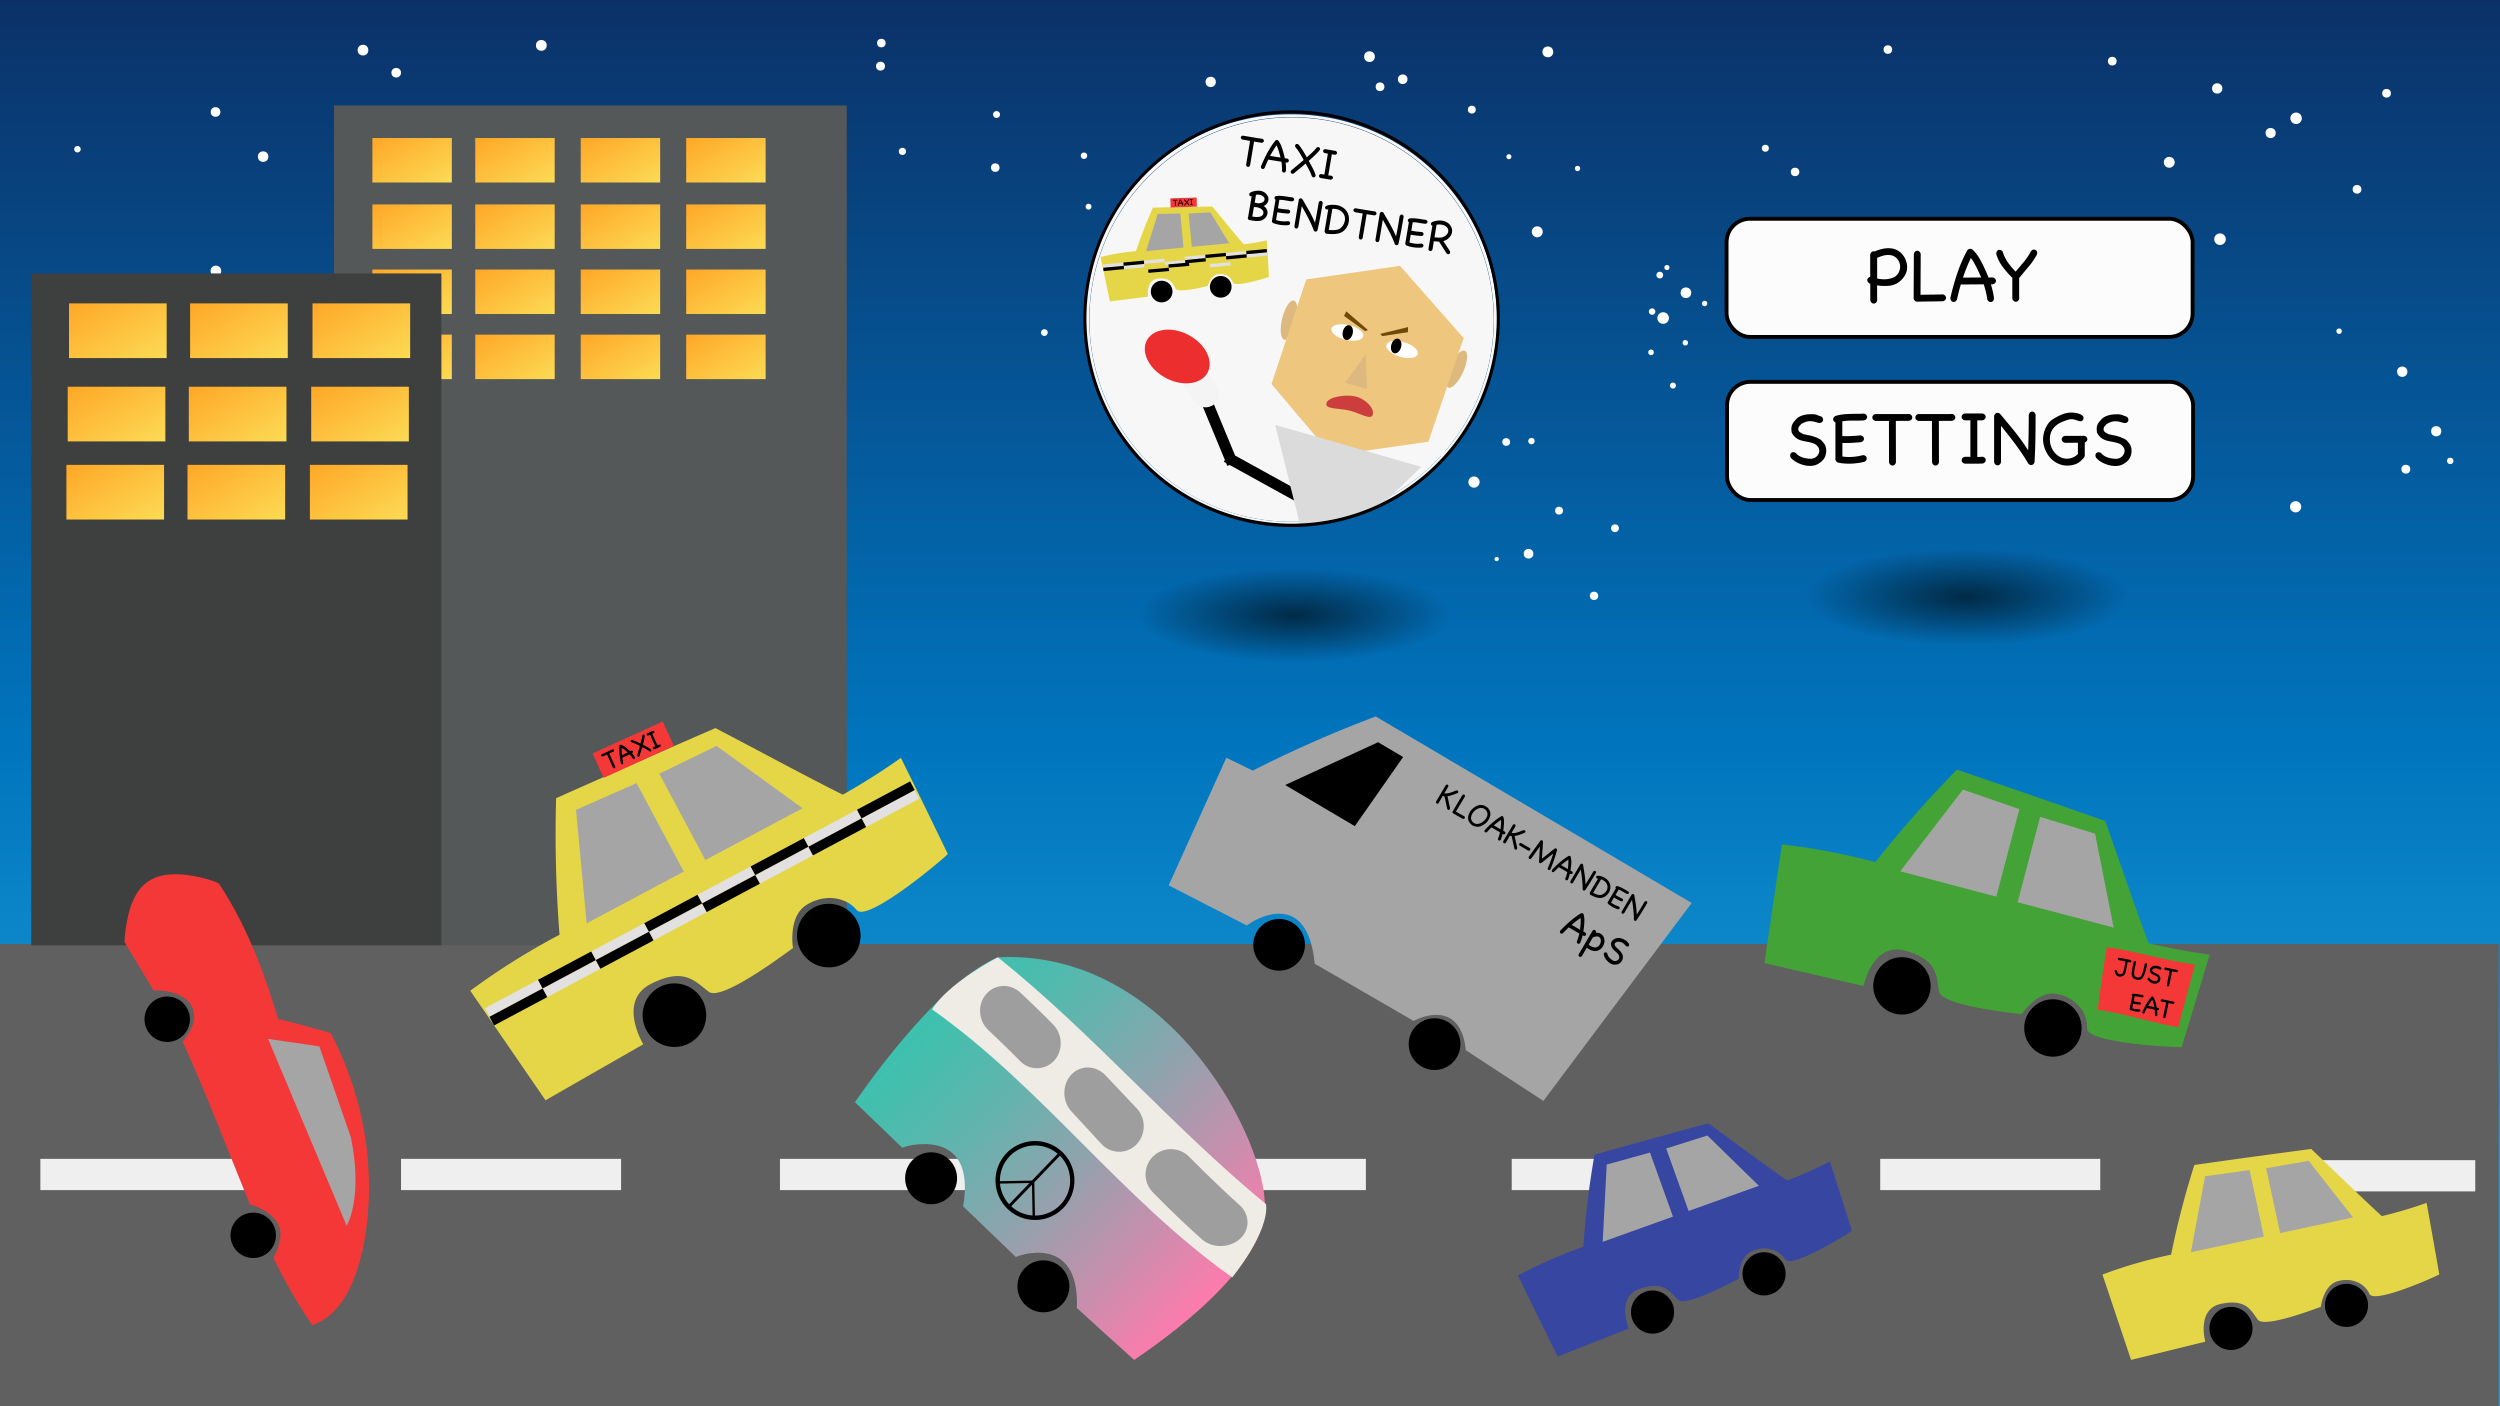 <svg xmlns="http://www.w3.org/2000/svg" xmlns:xlink="http://www.w3.org/1999/xlink" width="1920" height="1080" viewBox="0 0 1920 1080"><rect x="0" y="0" width="1920" height="1080" fill="#808080" stroke="none"/><defs><style>.cls-1{isolation:isolate;}.cls-2{fill:url(#linear-gradient);}.cls-3{mix-blend-mode:overlay;}.cls-4{fill:none;}.cls-5{fill:#fff;}.cls-6{fill:#fcfcfc;stroke:#000;stroke-miterlimit:10;stroke-width:3px;}.cls-7{fill:url(#radial-gradient);}.cls-8{fill:url(#radial-gradient-2);}.cls-9{fill:#f7f7f7;}.cls-10{fill:#e5d648;}.cls-11{fill:#a5a5a5;}.cls-12{fill:#e2e0e0;}.cls-13{fill:#f43838;}.cls-14{fill:#ddb980;}.cls-15{fill:#efc67d;}.cls-16{fill:#cc3e3e;}.cls-17{fill:#704807;}.cls-18{fill:#f4f4f4;}.cls-19{fill:#ed2e2e;}.cls-20{fill:#dbdbdb;}.cls-21{fill:#606060;}.cls-22{fill:#efefef;}.cls-23{fill:#555859;}.cls-24{fill:url(#linear-gradient-2);}.cls-25{fill:url(#linear-gradient-3);}.cls-26{fill:url(#linear-gradient-4);}.cls-27{fill:url(#linear-gradient-5);}.cls-28{fill:url(#linear-gradient-6);}.cls-29{fill:url(#linear-gradient-7);}.cls-30{fill:url(#linear-gradient-8);}.cls-31{fill:url(#linear-gradient-9);}.cls-32{fill:url(#linear-gradient-10);}.cls-33{fill:url(#linear-gradient-11);}.cls-34{fill:url(#linear-gradient-12);}.cls-35{fill:url(#linear-gradient-13);}.cls-36{fill:url(#linear-gradient-14);}.cls-37{fill:url(#linear-gradient-15);}.cls-38{fill:url(#linear-gradient-16);}.cls-39{fill:url(#linear-gradient-17);}.cls-40{fill:#3e3f3f;}.cls-41{fill:url(#linear-gradient-18);}.cls-42{fill:url(#linear-gradient-19);}.cls-43{fill:url(#linear-gradient-20);}.cls-44{fill:url(#linear-gradient-21);}.cls-45{fill:url(#linear-gradient-22);}.cls-46{fill:url(#linear-gradient-23);}.cls-47{fill:url(#linear-gradient-24);}.cls-48{fill:url(#linear-gradient-25);}.cls-49{fill:url(#linear-gradient-26);}.cls-50{fill:url(#linear-gradient-27);}.cls-51{fill:#efece6;}.cls-52{fill:#9e9e9e;}.cls-53{fill:#3746a0;}.cls-54{fill:#44a336;}</style><linearGradient id="linear-gradient" x1="960" y1="1080" x2="960" gradientUnits="userSpaceOnUse"><stop offset="0.16" stop-color="#1e9cd7"/><stop offset="0.47" stop-color="#0075be"/><stop offset="1" stop-color="#0b3168"/></linearGradient><radialGradient id="radial-gradient" cx="1510.5" cy="458.5" r="124.5" gradientTransform="translate(0 320.95) scale(1 0.3)" gradientUnits="userSpaceOnUse"><stop offset="0" stop-opacity="0.6"/><stop offset="1" stop-opacity="0"/></radialGradient><radialGradient id="radial-gradient-2" cx="993.79" cy="472.44" r="120.56" gradientTransform="translate(0 330.71) scale(1 0.3)" xlink:href="#radial-gradient"/><linearGradient id="linear-gradient-2" x1="301.48" y1="97.06" x2="331.52" y2="149.1" gradientUnits="userSpaceOnUse"><stop offset="0" stop-color="#ffa727"/><stop offset="1" stop-color="#fcdb54"/></linearGradient><linearGradient id="linear-gradient-3" x1="380.48" y1="97.06" x2="410.52" y2="149.1" xlink:href="#linear-gradient-2"/><linearGradient id="linear-gradient-4" x1="461.48" y1="97.06" x2="491.52" y2="149.1" xlink:href="#linear-gradient-2"/><linearGradient id="linear-gradient-5" x1="542.48" y1="97.06" x2="572.52" y2="149.1" xlink:href="#linear-gradient-2"/><linearGradient id="linear-gradient-6" x1="301.48" y1="148.06" x2="331.52" y2="200.1" xlink:href="#linear-gradient-2"/><linearGradient id="linear-gradient-7" x1="380.48" y1="148.06" x2="410.52" y2="200.1" xlink:href="#linear-gradient-2"/><linearGradient id="linear-gradient-8" x1="461.48" y1="148.06" x2="491.52" y2="200.1" xlink:href="#linear-gradient-2"/><linearGradient id="linear-gradient-9" x1="542.48" y1="148.06" x2="572.52" y2="200.1" xlink:href="#linear-gradient-2"/><linearGradient id="linear-gradient-10" x1="301.48" y1="198.06" x2="331.52" y2="250.1" xlink:href="#linear-gradient-2"/><linearGradient id="linear-gradient-11" x1="380.48" y1="198.06" x2="410.52" y2="250.1" xlink:href="#linear-gradient-2"/><linearGradient id="linear-gradient-12" x1="461.48" y1="198.06" x2="491.52" y2="250.1" xlink:href="#linear-gradient-2"/><linearGradient id="linear-gradient-13" x1="542.48" y1="198.06" x2="572.52" y2="250.1" xlink:href="#linear-gradient-2"/><linearGradient id="linear-gradient-14" x1="301.48" y1="248.06" x2="331.52" y2="300.1" xlink:href="#linear-gradient-2"/><linearGradient id="linear-gradient-15" x1="380.48" y1="248.06" x2="410.52" y2="300.1" xlink:href="#linear-gradient-2"/><linearGradient id="linear-gradient-16" x1="461.48" y1="248.06" x2="491.52" y2="300.1" xlink:href="#linear-gradient-2"/><linearGradient id="linear-gradient-17" x1="542.48" y1="248.06" x2="572.52" y2="300.1" xlink:href="#linear-gradient-2"/><linearGradient id="linear-gradient-18" x1="72.03" y1="222.01" x2="108.97" y2="285.99" xlink:href="#linear-gradient-2"/><linearGradient id="linear-gradient-19" x1="165.03" y1="222.01" x2="201.97" y2="285.99" xlink:href="#linear-gradient-2"/><linearGradient id="linear-gradient-20" x1="259.03" y1="222.01" x2="295.97" y2="285.99" xlink:href="#linear-gradient-2"/><linearGradient id="linear-gradient-21" x1="71.03" y1="286.01" x2="107.97" y2="349.99" xlink:href="#linear-gradient-2"/><linearGradient id="linear-gradient-22" x1="164.03" y1="286.01" x2="200.97" y2="349.99" xlink:href="#linear-gradient-2"/><linearGradient id="linear-gradient-23" x1="258.03" y1="286.01" x2="294.97" y2="349.99" xlink:href="#linear-gradient-2"/><linearGradient id="linear-gradient-24" x1="70.03" y1="346.01" x2="106.97" y2="409.99" xlink:href="#linear-gradient-2"/><linearGradient id="linear-gradient-25" x1="163.03" y1="346.01" x2="199.97" y2="409.99" xlink:href="#linear-gradient-2"/><linearGradient id="linear-gradient-26" x1="257.03" y1="346.01" x2="293.97" y2="409.99" xlink:href="#linear-gradient-2"/><linearGradient id="linear-gradient-27" x1="-410.2" y1="3093.64" x2="-100.35" y2="3093.64" gradientTransform="translate(3164.2 -1179.73) rotate(43.89)" gradientUnits="userSpaceOnUse"><stop offset="0" stop-color="#3dc1ae"/><stop offset="0.1" stop-color="#47bdae"/><stop offset="0.28" stop-color="#62b4ae"/><stop offset="0.51" stop-color="#8da4ad"/><stop offset="0.78" stop-color="#c98ead"/><stop offset="1" stop-color="#ff7bac"/></linearGradient></defs><title>Playskærm</title><g class="cls-1"><g id="Layer_4" data-name="Layer 4"><rect class="cls-2" width="1920" height="1080"/><g class="cls-3"><rect class="cls-4" x="1806.82" y="142.02" width="6.72" height="6.72"/><circle class="cls-5" cx="1810.19" cy="145.39" r="3.36"/></g><g class="cls-3"><rect class="cls-4" x="1829.51" y="68.28" width="6.71" height="6.71"/><circle class="cls-5" cx="1832.87" cy="71.64" r="3.35"/></g><g class="cls-3"><rect class="cls-4" x="1758.97" y="86.43" width="8.85" height="8.85"/><circle class="cls-5" cx="1763.4" cy="90.85" r="4.42"/></g><g class="cls-3"><rect class="cls-4" x="1739.95" y="98.27" width="7.79" height="7.79"/><circle class="cls-5" cx="1743.84" cy="102.17" r="3.89"/></g><g class="cls-3"><rect class="cls-4" x="1698.87" y="63.97" width="7.9" height="7.9"/><circle class="cls-5" cx="1702.81" cy="67.92" r="3.95"/></g><rect class="cls-4" x="1665.08" y="238.69" width="4.24" height="4.24"/><circle class="cls-5" cx="1667.2" cy="240.81" r="2.12"/><g class="cls-3"><rect class="cls-4" x="1794.33" y="252.24" width="4.19" height="4.19"/><circle class="cls-5" cx="1796.42" cy="254.34" r="2.1"/></g><rect class="cls-4" x="1385.01" y="223.77" width="5.14" height="5.14"/><circle class="cls-5" cx="1387.58" cy="226.34" r="2.57"/><g class="cls-3"><rect class="cls-4" x="1375.34" y="128.78" width="6.52" height="6.52"/><circle class="cls-5" cx="1378.61" cy="132.04" r="3.26"/></g><g class="cls-3"><rect class="cls-4" x="1127.34" y="81.18" width="6.05" height="6.05"/><circle class="cls-5" cx="1130.36" cy="84.21" r="3.03"/></g><g class="cls-3"><rect class="cls-4" x="1047.65" y="39.39" width="8.23" height="8.23"/><circle class="cls-5" cx="1051.77" cy="43.5" r="4.11"/></g><rect class="cls-4" x="971.05" y="121.25" width="8.06" height="8.06"/><circle class="cls-5" cx="975.08" cy="125.28" r="4.03"/><g class="cls-3"><rect class="cls-4" x="830.02" y="117.12" width="4.95" height="4.95"/><circle class="cls-5" cx="832.49" cy="119.6" r="2.48"/></g><rect class="cls-4" x="615.26" y="143.81" width="7.57" height="7.57"/><circle class="cls-5" cx="619.04" cy="147.59" r="3.78"/><rect class="cls-4" x="568.39" y="129.06" width="6.49" height="6.49"/><circle class="cls-5" cx="571.63" cy="132.3" r="3.25"/><g class="cls-3"><rect class="cls-4" x="609.05" y="519.76" width="6.21" height="6.21"/><circle class="cls-5" cx="612.15" cy="522.86" r="3.11"/></g><g class="cls-3"><rect class="cls-4" x="1446.59" y="34.77" width="6.6" height="6.6"/><circle class="cls-5" cx="1449.88" cy="38.07" r="3.3"/></g><g class="cls-3"><rect class="cls-4" x="1073.61" y="57.17" width="7.36" height="7.36"/><circle class="cls-5" cx="1077.29" cy="60.85" r="3.68"/></g><g class="cls-3"><rect class="cls-4" x="762.67" y="85.29" width="5.33" height="5.33"/><circle class="cls-5" cx="765.33" cy="87.95" r="2.66"/></g><g class="cls-3"><rect class="cls-4" x="672.81" y="47.38" width="6.85" height="6.85"/><circle class="cls-5" cx="676.23" cy="50.8" r="3.43"/></g><rect class="cls-4" x="558.1" y="109.08" width="5.48" height="5.48"/><circle class="cls-5" cx="560.84" cy="111.82" r="2.74"/><rect class="cls-4" x="393.13" y="175.31" width="7.4" height="7.4"/><circle class="cls-5" cx="396.83" cy="179.01" r="3.7"/><rect class="cls-4" x="328.35" y="216.69" width="3.06" height="3.06"/><circle class="cls-5" cx="329.89" cy="218.22" r="1.53"/><rect class="cls-4" x="308.54" y="196.01" width="8.75" height="8.75"/><circle class="cls-5" cx="312.92" cy="200.39" r="4.38"/><rect class="cls-4" x="341.72" y="126.47" width="8.88" height="8.88"/><circle class="cls-5" cx="346.16" cy="130.92" r="4.44"/><rect class="cls-4" x="442.97" y="151.18" width="6.1" height="6.1"/><circle class="cls-5" cx="446.02" cy="154.23" r="3.05"/><rect class="cls-4" x="578.91" y="266.56" width="8.06" height="8.06"/><circle class="cls-5" cx="582.94" cy="270.59" r="4.03"/><rect class="cls-4" x="528.07" y="317.33" width="5.56" height="5.56"/><circle class="cls-5" cx="530.85" cy="320.11" r="2.78"/><g class="cls-3"><rect class="cls-4" x="690.3" y="113.52" width="5.53" height="5.53"/><circle class="cls-5" cx="693.07" cy="116.28" r="2.76"/></g><rect class="cls-4" x="514.76" y="122.75" width="3.56" height="3.56"/><circle class="cls-5" cx="516.54" cy="124.53" r="1.78"/><rect class="cls-4" x="595.97" y="206.15" width="8.52" height="8.52"/><circle class="cls-5" cx="600.23" cy="210.4" r="4.26"/><rect class="cls-4" x="625.63" y="206.11" width="8.81" height="8.81"/><circle class="cls-5" cx="630.04" cy="210.52" r="4.41"/><g class="cls-3"><rect class="cls-4" x="761.07" y="125.44" width="6.57" height="6.57"/><circle class="cls-5" cx="764.36" cy="128.73" r="3.29"/></g><rect class="cls-4" x="994.13" y="305.15" width="7.58" height="7.58"/><circle class="cls-5" cx="997.92" cy="308.94" r="3.79"/><rect class="cls-4" x="1043.58" y="212.73" width="5.01" height="5.01"/><circle class="cls-5" cx="1046.09" cy="215.24" r="2.51"/><rect class="cls-4" x="1059.93" y="281.1" width="6.67" height="6.67"/><circle class="cls-5" cx="1063.27" cy="284.44" r="3.34"/><rect class="cls-4" x="934.73" y="209.04" width="8.15" height="8.15"/><circle class="cls-5" cx="938.81" cy="213.12" r="4.08"/><rect class="cls-4" x="1007.14" y="296.9" width="5.89" height="5.89"/><circle class="cls-5" cx="1010.08" cy="299.85" r="2.95"/><g class="cls-3"><rect class="cls-4" x="1156.88" y="118.41" width="3.88" height="3.88"/><circle class="cls-5" cx="1158.82" cy="120.35" r="1.94"/></g><g class="cls-3"><rect class="cls-4" x="1184.6" y="35.71" width="8.29" height="8.29"/><circle class="cls-5" cx="1188.74" cy="39.85" r="4.14"/></g><g class="cls-3"><rect class="cls-4" x="1176.39" y="173.82" width="8.43" height="8.43"/><circle class="cls-5" cx="1180.61" cy="178.03" r="4.22"/></g><g class="cls-3"><rect class="cls-4" x="1272.13" y="208.68" width="5.17" height="5.17"/><circle class="cls-5" cx="1274.71" cy="211.26" r="2.58"/></g><g class="cls-3"><rect class="cls-4" x="1290.73" y="220.75" width="8.14" height="8.14"/><circle class="cls-5" cx="1294.8" cy="224.83" r="4.07"/></g><g class="cls-3"><rect class="cls-4" x="1292.21" y="261.14" width="4.2" height="4.2"/><circle class="cls-5" cx="1294.31" cy="263.24" r="2.1"/></g><g class="cls-3"><rect class="cls-4" x="1307.09" y="231" width="4.13" height="4.13"/><circle class="cls-5" cx="1309.15" cy="233.07" r="2.07"/></g><rect class="cls-4" x="1653.46" y="196.06" width="7.34" height="7.34"/><circle class="cls-5" cx="1657.13" cy="199.73" r="3.67"/><rect class="cls-4" x="1669.39" y="363.71" width="3.02" height="3.02"/><circle class="cls-5" cx="1670.9" cy="365.22" r="1.51"/><g class="cls-3"><rect class="cls-4" x="1700.53" y="179.25" width="8.89" height="8.89"/><circle class="cls-5" cx="1704.97" cy="183.7" r="4.45"/></g><g class="cls-3"><rect class="cls-4" x="1661.79" y="120.44" width="8.39" height="8.39"/><circle class="cls-5" cx="1665.98" cy="124.64" r="4.19"/></g><g class="cls-3"><rect class="cls-4" x="1867.09" y="327.27" width="7.82" height="7.82"/><circle class="cls-5" cx="1871.01" cy="331.18" r="3.91"/></g><g class="cls-3"><rect class="cls-4" x="1879.29" y="351.51" width="4.95" height="4.95"/><circle class="cls-5" cx="1881.76" cy="353.98" r="2.47"/></g><g class="cls-3"><rect class="cls-4" x="1840.96" y="281.51" width="7.92" height="7.92"/><circle class="cls-5" cx="1844.92" cy="285.47" r="3.96"/></g><g class="cls-3"><rect class="cls-4" x="1844.26" y="356.93" width="6.83" height="6.83"/><circle class="cls-5" cx="1847.68" cy="360.34" r="3.42"/></g><g class="cls-3"><rect class="cls-4" x="1758.7" y="384.89" width="8.65" height="8.65"/><circle class="cls-5" cx="1763.03" cy="389.22" r="4.32"/></g><rect class="cls-4" x="1669.59" y="237.9" width="5.74" height="5.74"/><circle class="cls-5" cx="1672.46" cy="240.77" r="2.87"/><g class="cls-3"><rect class="cls-4" x="1618.86" y="43.61" width="6.71" height="6.71"/><circle class="cls-5" cx="1622.21" cy="46.97" r="3.36"/></g><g class="cls-3"><rect class="cls-4" x="1209.51" y="127.35" width="4.07" height="4.07"/><circle class="cls-5" cx="1211.55" cy="129.38" r="2.03"/></g><g class="cls-3"><rect class="cls-4" x="1266.34" y="236.82" width="4.96" height="4.96"/><circle class="cls-5" cx="1268.82" cy="239.3" r="2.48"/></g><g class="cls-3"><rect class="cls-4" x="1353.1" y="111.15" width="5.4" height="5.4"/><circle class="cls-5" cx="1355.8" cy="113.85" r="2.7"/></g><g class="cls-3"><rect class="cls-4" x="1278.23" y="203.51" width="3.93" height="3.93"/><circle class="cls-5" cx="1280.2" cy="205.48" r="1.97"/></g><rect class="cls-4" x="1033.82" y="137.02" width="6.72" height="6.72"/><circle class="cls-5" cx="1037.19" cy="140.39" r="3.36"/><g class="cls-3"><rect class="cls-4" x="1056.51" y="63.28" width="6.71" height="6.71"/><circle class="cls-5" cx="1059.87" cy="66.64" r="3.35"/></g><rect class="cls-4" x="966.95" y="93.27" width="7.79" height="7.79"/><circle class="cls-5" cx="970.84" cy="97.17" r="3.89"/><g class="cls-3"><rect class="cls-4" x="925.87" y="58.97" width="7.9" height="7.9"/><circle class="cls-5" cx="929.81" cy="62.92" r="3.95"/></g><rect class="cls-4" x="892.08" y="233.69" width="4.24" height="4.24"/><circle class="cls-5" cx="894.2" cy="235.81" r="2.12"/><rect class="cls-4" x="1021.33" y="247.24" width="4.19" height="4.19"/><circle class="cls-5" cx="1023.42" cy="249.34" r="2.1"/><g class="cls-3"><rect class="cls-4" x="1237.31" y="402.68" width="5.99" height="5.99"/><circle class="cls-5" cx="1240.3" cy="405.68" r="2.99"/></g><rect class="cls-4" x="612.01" y="218.77" width="5.14" height="5.14"/><circle class="cls-5" cx="614.58" cy="221.34" r="2.57"/><rect class="cls-4" x="602.34" y="123.78" width="6.52" height="6.52"/><circle class="cls-5" cx="605.61" cy="127.04" r="3.26"/><g class="cls-3"><rect class="cls-4" x="274.65" y="34.39" width="8.23" height="8.23"/><circle class="cls-5" cx="278.77" cy="38.5" r="4.11"/></g><g class="cls-3"><rect class="cls-4" x="198.05" y="116.25" width="8.06" height="8.06"/><circle class="cls-5" cx="202.08" cy="120.28" r="4.03"/></g><g class="cls-3"><rect class="cls-4" x="57.02" y="112.12" width="4.95" height="4.95"/><circle class="cls-5" cx="59.49" cy="114.6" r="2.48"/></g><rect class="cls-4" x="59.58" y="447.74" width="8.33" height="8.33"/><circle class="cls-5" cx="63.75" cy="451.9" r="4.17"/><g class="cls-3"><rect class="cls-4" x="359.11" y="556.78" width="4.52" height="4.52"/><circle class="cls-5" cx="361.37" cy="559.04" r="2.26"/></g><g class="cls-3"><rect class="cls-4" x="673.59" y="29.77" width="6.6" height="6.6"/><circle class="cls-5" cx="676.88" cy="33.07" r="3.3"/></g><g class="cls-3"><rect class="cls-4" x="300.61" y="52.17" width="7.36" height="7.36"/><circle class="cls-5" cx="304.29" cy="55.85" r="3.68"/></g><g class="cls-3"><rect class="cls-4" x="161.84" y="82.3" width="7.4" height="7.4"/><circle class="cls-5" cx="165.54" cy="86" r="3.7"/></g><rect class="cls-4" x="221.13" y="300.15" width="7.58" height="7.58"/><circle class="cls-5" cx="224.92" cy="303.94" r="3.79"/><rect class="cls-4" x="270.58" y="207.73" width="5.01" height="5.01"/><circle class="cls-5" cx="273.09" cy="210.24" r="2.51"/><rect class="cls-4" x="286.93" y="276.1" width="6.67" height="6.67"/><circle class="cls-5" cx="290.27" cy="279.44" r="3.34"/><g class="cls-3"><rect class="cls-4" x="161.73" y="204.04" width="8.15" height="8.15"/><circle class="cls-5" cx="165.81" cy="208.12" r="4.08"/></g><rect class="cls-4" x="234.14" y="291.9" width="5.89" height="5.89"/><circle class="cls-5" cx="237.08" cy="294.85" r="2.95"/><rect class="cls-4" x="383.88" y="113.41" width="3.88" height="3.88"/><circle class="cls-5" cx="385.82" cy="115.35" r="1.94"/><g class="cls-3"><rect class="cls-4" x="411.6" y="30.71" width="8.29" height="8.29"/><circle class="cls-5" cx="415.74" cy="34.85" r="4.14"/></g><rect class="cls-4" x="403.39" y="168.82" width="8.43" height="8.43"/><circle class="cls-5" cx="407.61" cy="173.03" r="4.22"/><rect class="cls-4" x="499.13" y="203.68" width="5.17" height="5.17"/><circle class="cls-5" cx="501.71" cy="206.26" r="2.58"/><rect class="cls-4" x="517.73" y="215.75" width="8.14" height="8.14"/><circle class="cls-5" cx="521.8" cy="219.83" r="4.07"/><rect class="cls-4" x="519.21" y="256.14" width="4.2" height="4.2"/><circle class="cls-5" cx="521.31" cy="258.24" r="2.1"/><rect class="cls-4" x="534.09" y="226" width="4.13" height="4.13"/><circle class="cls-5" cx="536.15" cy="228.07" r="2.07"/><rect class="cls-4" x="880.46" y="191.06" width="7.34" height="7.34"/><circle class="cls-5" cx="884.13" cy="194.73" r="3.67"/><g class="cls-3"><rect class="cls-4" x="833.76" y="156.49" width="4.49" height="4.49"/><circle class="cls-5" cx="836.01" cy="158.73" r="2.25"/></g><g class="cls-3"><rect class="cls-4" x="799.49" y="252.83" width="5.17" height="5.17"/><circle class="cls-5" cx="802.07" cy="255.42" r="2.58"/></g><rect class="cls-4" x="843.87" y="271.6" width="8.2" height="8.2"/><circle class="cls-5" cx="847.97" cy="275.7" r="4.1"/><rect class="cls-4" x="896.39" y="358.71" width="3.02" height="3.02"/><circle class="cls-5" cx="897.9" cy="360.22" r="1.51"/><rect class="cls-4" x="927.53" y="174.25" width="8.89" height="8.89"/><circle class="cls-5" cx="931.97" cy="178.7" r="4.45"/><rect class="cls-4" x="1094.09" y="322.27" width="7.82" height="7.82"/><circle class="cls-5" cx="1098.01" cy="326.18" r="3.91"/><rect class="cls-4" x="1106.29" y="346.51" width="4.95" height="4.95"/><circle class="cls-5" cx="1108.76" cy="348.98" r="2.47"/><rect class="cls-4" x="1067.96" y="276.51" width="7.92" height="7.92"/><circle class="cls-5" cx="1071.92" cy="280.47" r="3.96"/><g class="cls-3"><rect class="cls-4" x="1153.77" y="336.46" width="5.98" height="5.98"/><circle class="cls-5" cx="1156.76" cy="339.45" r="2.99"/></g><rect class="cls-4" x="1071.26" y="351.93" width="6.83" height="6.83"/><circle class="cls-5" cx="1074.68" cy="355.34" r="3.42"/><g class="cls-3"><rect class="cls-4" x="1127.7" y="365.89" width="8.65" height="8.65"/><circle class="cls-5" cx="1132.03" cy="370.22" r="4.32"/></g><g class="cls-3"><rect class="cls-4" x="1170.21" y="421.58" width="7.4" height="7.4"/><circle class="cls-5" cx="1173.91" cy="425.28" r="3.7"/></g><g class="cls-3"><rect class="cls-4" x="1282.53" y="293.83" width="4.58" height="4.58"/><circle class="cls-5" cx="1284.82" cy="296.12" r="2.29"/></g><g class="cls-3"><rect class="cls-4" x="1265.84" y="268.44" width="4.3" height="4.3"/><circle class="cls-5" cx="1267.99" cy="270.59" r="2.15"/></g><g class="cls-3"><rect class="cls-4" x="1272.85" y="239.8" width="8.91" height="8.91"/><circle class="cls-5" cx="1277.3" cy="244.25" r="4.45"/></g><g class="cls-3"><rect class="cls-4" x="1194.32" y="389.16" width="6.06" height="6.06"/><circle class="cls-5" cx="1197.35" cy="392.19" r="3.03"/></g><g class="cls-3"><rect class="cls-4" x="1173.7" y="336.29" width="4.93" height="4.93"/><circle class="cls-5" cx="1176.16" cy="338.76" r="2.46"/></g><g class="cls-3"><rect class="cls-4" x="1147.82" y="427.7" width="3.29" height="3.29"/><circle class="cls-5" cx="1149.47" cy="429.34" r="1.65"/></g><g class="cls-3"><rect class="cls-4" x="1221.01" y="454.39" width="6.43" height="6.43"/><circle class="cls-5" cx="1224.22" cy="457.6" r="3.21"/></g></g><g id="Layer_2" data-name="Layer 2"><rect class="cls-6" x="1326" y="168" width="357.94" height="90.76" rx="18"/><rect class="cls-6" x="1326.36" y="293.24" width="357.94" height="90.76" rx="18"/><path d="M1437.41,193.58A2.43,2.43,0,0,1,1439,193a1.88,1.88,0,0,1,.77.13,33.37,33.37,0,0,1,5.13-1.79,21.29,21.29,0,0,1,5.39-.71,17.53,17.53,0,0,1,3.5.35,12,12,0,0,1,3.31,1.25,12.79,12.79,0,0,1,3.14,2.31,14.91,14.91,0,0,1,2.38,3.12,16.25,16.25,0,0,1,1.5,3.62,13.88,13.88,0,0,1,.55,3.85,12.54,12.54,0,0,1-2,6.87,17,17,0,0,1-5.2,5.23,15.13,15.13,0,0,1-7.06,2.28c-.51,0-1,.08-1.57.1l-1.51,0c-1,0-1.95,0-2.89-.13s-1.88-.19-2.82-.32v5.52q0,3.07.06,5.52a3.05,3.05,0,0,1-.86,2.21,2.59,2.59,0,0,1-1.77.74,2.49,2.49,0,0,1-1.67-.67,3.28,3.28,0,0,1-1-2.09V217.88a1.11,1.11,0,0,1-.45-.13,3.66,3.66,0,0,1-1.41-1.22,2.6,2.6,0,0,1-.45-1.41,2.24,2.24,0,0,1,.58-1.51,3,3,0,0,1,1.67-.93v-17.2A3.56,3.56,0,0,1,1437.41,193.58Zm17.2,3.25a9.28,9.28,0,0,0-4.36-1,15.47,15.47,0,0,0-4.49.67,28.87,28.87,0,0,0-4.11,1.57v15.79a21.41,21.41,0,0,0,2.69.48,22.73,22.73,0,0,0,2.76.17,18.87,18.87,0,0,0,2.7-.2,24.31,24.31,0,0,0,3.69-.93,7.85,7.85,0,0,0,3.24-2.08,9.77,9.77,0,0,0,1.93-3.08,9.46,9.46,0,0,0,.64-3.34,9.35,9.35,0,0,0-1.19-4.59A8.7,8.7,0,0,0,1454.61,196.83Z"/><path d="M1492.22,226.09a3.41,3.41,0,0,1,1.8,1.16,2.39,2.39,0,0,1,.55,1.57,2.54,2.54,0,0,1-.68,1.54,3.28,3.28,0,0,1-1.86,1c-3.3.09-6.57.14-9.82.17s-6.5.07-9.75.16a2.81,2.81,0,0,1-2.76-2.76q0-8.47.06-16.88t.06-16.95a3.29,3.29,0,0,1,1-1.86,2.3,2.3,0,0,1,3.11-.13,3.56,3.56,0,0,1,1.16,1.8q0,8-.07,15.76c0,5.19-.06,10.45-.06,15.75,2.86-.08,5.73-.14,8.6-.16S1489.31,226.18,1492.22,226.09Z"/><path d="M1531.37,229a3.47,3.47,0,0,1-.64,2,2.22,2.22,0,0,1-1.41.93,2.49,2.49,0,0,1-1.67-.28,3.55,3.55,0,0,1-1.41-1.54,55.51,55.51,0,0,0-1.09-5.94c-.47-1.95-1-3.88-1.67-5.81l-17,.13-.29,0a1.67,1.67,0,0,0-.29,0q-1.61,5.46-2.89,11.3a3,3,0,0,1-1.47,1.8,2.53,2.53,0,0,1-1.83.19,2.44,2.44,0,0,1-1.41-1.16,3.2,3.2,0,0,1-.29-2.31,188.54,188.54,0,0,1,5.1-18.19,114.9,114.9,0,0,1,7.48-17.36,3,3,0,0,1,3.14-1.64,2.31,2.31,0,0,1,1.09.61s.07,0,.07,0,0,0,.06,0a30.59,30.59,0,0,1,5.59,7.26q2.23,4,4.1,8.21c.47,1,.91,2,1.32,2.95s.8,2,1.19,3l3.4-.07a3.56,3.56,0,0,1,1.8,1.16,2.45,2.45,0,0,1,.54,1.57,2.5,2.5,0,0,1-.67,1.54,3.29,3.29,0,0,1-1.86,1H1529c.55,1.75,1,3.52,1.44,5.29A49.07,49.07,0,0,1,1531.37,229Zm-17.71-30.87q-1.8,3.66-3.31,7.45t-2.79,7.64l14-.13c-.55-1.29-1.12-2.55-1.7-3.79s-1.16-2.48-1.76-3.72-1.37-2.51-2.06-3.79A25.41,25.41,0,0,0,1513.66,198.17Z"/><path d="M1550.76,228.79a3.1,3.1,0,0,1-.87,2.21,2.57,2.57,0,0,1-1.77.74,2.45,2.45,0,0,1-1.66-.67,3.24,3.24,0,0,1-1-2.09q0-3.91,0-7.8t0-7.86a70.3,70.3,0,0,1-7.29-8.25,31.81,31.81,0,0,1-5-9.78,1.5,1.5,0,0,0,0-.29,1.68,1.68,0,0,1,0-.29,2.83,2.83,0,0,1,.73-2.09,2.36,2.36,0,0,1,1.7-.74,3,3,0,0,1,2.51,1.48,28.81,28.81,0,0,0,4,8.25,53.89,53.89,0,0,0,5.91,7l6.19-7.35a45.37,45.37,0,0,0,5.36-7.92,3.34,3.34,0,0,1,1.19-1.29,2.58,2.58,0,0,1,1.31-.38,2.49,2.49,0,0,1,1.73.7,2.38,2.38,0,0,1,.77,1.86,4,4,0,0,1-.32,1.42,55.77,55.77,0,0,1-6.22,9.08q-3.6,4.26-7.06,8.5l-.26.26v7.67Q1550.69,224.93,1550.76,228.79Z"/><path d="M1375.24,351.38a4.39,4.39,0,0,1-.38-1.67,2.37,2.37,0,0,1,.67-1.76,2.31,2.31,0,0,1,1.7-.68,3.32,3.32,0,0,1,2,.71,10.47,10.47,0,0,0,2.54,2.15,13,13,0,0,0,3.08,1.35,19.76,19.76,0,0,0,3.34.67,28.85,28.85,0,0,0,3.3.19c.73-.25,1.23-.41,1.51-.48a3.09,3.09,0,0,0,.67-.22,3.27,3.27,0,0,0,.58-.39c.22-.17.62-.47,1.22-.9.22-.3.41-.57.58-.83s.36-.54.58-.84l.57-1.73v-.86a8.32,8.32,0,0,0-.06-.94,6.86,6.86,0,0,0-.32-.86q-.19-.42-.39-.87c-.25-.3-.5-.58-.73-.83s-.48-.54-.74-.84-.77-.45-1.16-.7a4.26,4.26,0,0,0-1.28-.58,29,29,0,0,0-4.85-1.25,40.17,40.17,0,0,1-4.17-.9,11.5,11.5,0,0,1-7.09-5.42,3.89,3.89,0,0,1-.39-.77,8.34,8.34,0,0,1-.12-.9c-.05-.35-.08-.68-.1-1s0-.63,0-.93a8.48,8.48,0,0,1,.22-2.05,7.57,7.57,0,0,1,.68-1.74,11.33,11.33,0,0,1,1.15-1.7c.47-.57,1-1.2,1.67-1.89A9.42,9.42,0,0,1,1382,320a14.8,14.8,0,0,1,3-1.16,19.28,19.28,0,0,1,3.17-.58c1.09-.1,2.15-.16,3.18-.16h.93a6.64,6.64,0,0,1,.87.07,8.81,8.81,0,0,1,2.79.7,19.65,19.65,0,0,0,2.73,1,3,3,0,0,1,1.47,2.5,2.31,2.31,0,0,1-.74,1.7,2.81,2.81,0,0,1-2.08.74l-.29,0a1.67,1.67,0,0,0-.29,0c-1.37-.42-2.58-.75-3.62-1a14.28,14.28,0,0,0-3-.35,10.37,10.37,0,0,0-3.15.51,19.72,19.72,0,0,0-3.72,1.73,9.52,9.52,0,0,1-.77.93c-.26.28-.51.57-.77.87s-.25.51-.35.77a8,8,0,0,0-.29.77c0,.26,0,.51,0,.77a4.86,4.86,0,0,0,.1.71,4.3,4.3,0,0,1,.44.64,6.24,6.24,0,0,0,.45.64l2.7,1.54c1.28.3,2.48.56,3.59.77s2.19.46,3.21.74,2,.61,3,1a25.86,25.86,0,0,1,3.24,1.54,5.59,5.59,0,0,1,1.54,1.32l1.22,1.51a7.75,7.75,0,0,1,1.51,2.76,10.66,10.66,0,0,1,.48,3.21,11.65,11.65,0,0,1-.9,4.49,9.17,9.17,0,0,1-2.56,3.59,11,11,0,0,1-1.19.93l-1.19.81a10.08,10.08,0,0,1-3,1.34,13.44,13.44,0,0,1-3.53.45,19.46,19.46,0,0,1-4.26-.48,22.28,22.28,0,0,1-4.14-1.35,20.75,20.75,0,0,1-3.66-2A14.78,14.78,0,0,1,1375.24,351.38Z"/><path d="M1430.57,349.58a3.24,3.24,0,0,1,2,.48,2.43,2.43,0,0,1,1,1.35,2.56,2.56,0,0,1-.13,1.67,3.26,3.26,0,0,1-1.45,1.51,40.18,40.18,0,0,1-4.94,1,52,52,0,0,1-5.32.48,49.66,49.66,0,0,1-5.33-.1,30.33,30.33,0,0,1-5-.77A3.49,3.49,0,0,1,1410,354a2.35,2.35,0,0,1-.39-1.44V324.3a2.37,2.37,0,0,1-1.28-.9,2.41,2.41,0,0,1-.45-1.41,2.61,2.61,0,0,1,.51-1.51,3.13,3.13,0,0,1,1.61-1.13,28.71,28.71,0,0,1,5.1-1.06c1.73-.19,3.47-.32,5.23-.38s3.51-.1,5.26-.1,3.49,0,5.2-.13a3.06,3.06,0,0,1,2.22.65,2.64,2.64,0,0,1,.93,1.6,2.44,2.44,0,0,1-.49,1.77,3.21,3.21,0,0,1-2,1.18c-2.56.13-5.29.18-8.18.13a48.88,48.88,0,0,0-8.38.58v11.3c2.23.08,4.46.07,6.71,0s4.5-.26,6.77-.48a3.06,3.06,0,0,1,2.22.64,2.69,2.69,0,0,1,.93,1.61,2.44,2.44,0,0,1-.48,1.76,3.23,3.23,0,0,1-2,1.19q-3.53.33-7.09.51c-2.37.13-4.72.15-7,.07v10.4a36.46,36.46,0,0,0,8,.28A40.91,40.91,0,0,0,1430.57,349.58Z"/><path d="M1466.38,317.94a3.41,3.41,0,0,1,1.73,1.16,2.31,2.31,0,0,1,.52,1.6,2.5,2.5,0,0,1-.71,1.57,3.54,3.54,0,0,1-1.92.93l-10,.07.07,31.32a3,3,0,0,1-.87,2.21,2.55,2.55,0,0,1-1.76.74,2.47,2.47,0,0,1-1.67-.67,3.19,3.19,0,0,1-1-2.09l-.07-31.51h-10.14a3.32,3.32,0,0,1-2-1.06,2.33,2.33,0,0,1-.61-1.7,2.7,2.7,0,0,1,.8-1.73A2.91,2.91,0,0,1,1441,318h18.16c1.71,0,3.22,0,4.52,0Z"/><path d="M1499.43,317.94a3.48,3.48,0,0,1,1.74,1.16,2.35,2.35,0,0,1,.51,1.6,2.45,2.45,0,0,1-.71,1.57,3.51,3.51,0,0,1-1.92.93l-10,.07.06,31.32a3,3,0,0,1-.87,2.21,2.55,2.55,0,0,1-1.76.74,2.47,2.47,0,0,1-1.67-.67,3.28,3.28,0,0,1-1-2.09l-.07-31.51h-10.14a3.32,3.32,0,0,1-2-1.06,2.33,2.33,0,0,1-.61-1.7,2.7,2.7,0,0,1,.8-1.73A2.92,2.92,0,0,1,1474,318h18.16c1.71,0,3.22,0,4.53,0Z"/><path d="M1521.9,350.8a3,3,0,0,1,2.21.64,2.59,2.59,0,0,1,.93,1.61,2.35,2.35,0,0,1-.48,1.76,3.21,3.21,0,0,1-2,1.19q-3.35.13-6.64.1c-2.21,0-4.42,0-6.65,0a3.09,3.09,0,0,1-2.08-1,2.44,2.44,0,0,1-.64-1.73,2.49,2.49,0,0,1,.77-1.7,3,3,0,0,1,2.15-.84h1.89c.62,0,1.25,0,1.89.07V322.82h-4a3.17,3.17,0,0,1-2.09-1,2.49,2.49,0,0,1-.64-1.73,2.54,2.54,0,0,1,.77-1.7,3,3,0,0,1,2.15-.83h13.22a3.48,3.48,0,0,1,1.8,1.15,2.47,2.47,0,0,1,.55,1.57,2.51,2.51,0,0,1-.68,1.54,3.24,3.24,0,0,1-1.86,1h-3.92v28.11c.56,0,1.12,0,1.67,0S1521.3,350.85,1521.9,350.8Z"/><path d="M1558.09,318.65a3.82,3.82,0,0,1,1-1.93,2.36,2.36,0,0,1,1.61-.64,2.48,2.48,0,0,1,1.57.58,3.26,3.26,0,0,1,1.06,1.79q0,9.18-.13,17.78t-.64,17.78l.06.07h-.06a2.35,2.35,0,0,0-.07.54v.48a3.26,3.26,0,0,1-1.06,1.54,2.36,2.36,0,0,1-1.44.52,3.08,3.08,0,0,1-2.18-1,4.49,4.49,0,0,0-.26-.45l-.26-.39h-.06v-.12q-2.31-3.92-4.75-7.48c-1.63-2.38-3.29-4.71-5-7s-3.45-4.55-5.23-6.8-3.6-4.55-5.48-6.9v13q0,3.24,0,6.77t0,7.64a3,3,0,0,1-.87,2.21,2.55,2.55,0,0,1-1.76.74,2.49,2.49,0,0,1-1.67-.68,3.23,3.23,0,0,1-1-2.08q0-8.67,0-17.55t0-17.56a3.28,3.28,0,0,1,1-1.8,2.34,2.34,0,0,1,1.6-.64,3.49,3.49,0,0,1,1.93.71l5.77,6.9q2.82,3.36,5.55,6.77t5.3,7q2.56,3.57,5,7.42c.18-4.71.29-9.22.36-13.55S1558.09,323.4,1558.09,318.65Z"/><path d="M1600.71,334.69a3.33,3.33,0,0,1,1.8,1.06,2.53,2.53,0,0,1,.57,1.57,2.35,2.35,0,0,1-.51,1.45,3.37,3.37,0,0,1-1.47,1.06v9.62a3.29,3.29,0,0,1-.94,2.38l-1.76,1.8a12.16,12.16,0,0,1-4.85,3,17.84,17.84,0,0,1-5.68.93,16.59,16.59,0,0,1-8.21-2,19,19,0,0,1-5.87-4.94,21.48,21.48,0,0,1-3.53-6.51,20.94,20.94,0,0,1-1.19-6.74,20,20,0,0,1,.45-4,21.6,21.6,0,0,1,1.38-4.31,19.62,19.62,0,0,1,2.34-4,12.54,12.54,0,0,1,3.34-3.08,41,41,0,0,1,7.09-3.7,19.93,19.93,0,0,1,7.41-1.44,18.6,18.6,0,0,1,2.63.23,17.35,17.35,0,0,1,3,.7,7.77,7.77,0,0,1,2.47,1.32,2.56,2.56,0,0,1,1,2,2.35,2.35,0,0,1-.71,1.73,2.44,2.44,0,0,1-1.8.71,4.36,4.36,0,0,1-1.34-.26l-1.64-.54c-.58-.2-1.18-.38-1.8-.55a6.89,6.89,0,0,0-1.83-.25,11.87,11.87,0,0,0-1.22.06,5.29,5.29,0,0,0-1.15.26q-2.51.76-5.07,1.82a18,18,0,0,0-4.66,2.8,13.35,13.35,0,0,0-3.37,4.26,14,14,0,0,0-1.28,6.33,15.38,15.38,0,0,0,1.09,5.8,15.54,15.54,0,0,0,2.89,4.72,13.6,13.6,0,0,0,4.17,3.15,11.15,11.15,0,0,0,4.94,1.15,11.5,11.5,0,0,0,4.43-.9,11.93,11.93,0,0,0,4-2.69V340c-1.62,0-3.24.06-4.84.06h-4.85a3.23,3.23,0,0,1-2.09-1,2.52,2.52,0,0,1-.67-1.67,2.76,2.76,0,0,1,2.95-2.63l2.73,0c1.39,0,2.88,0,4.46,0s3.07,0,4.46,0Z"/><path d="M1609.69,351.38a4.39,4.39,0,0,1-.38-1.67A2.37,2.37,0,0,1,1610,348a2.31,2.31,0,0,1,1.7-.68,3.32,3.32,0,0,1,2,.71,10.47,10.47,0,0,0,2.54,2.15,13,13,0,0,0,3.08,1.35,19.76,19.76,0,0,0,3.34.67,28.85,28.85,0,0,0,3.3.19c.73-.25,1.23-.41,1.51-.48a3.09,3.09,0,0,0,.67-.22,3.27,3.27,0,0,0,.58-.39c.22-.17.62-.47,1.22-.9.22-.3.41-.57.58-.83s.36-.54.58-.84l.57-1.73v-.86a8.32,8.32,0,0,0-.06-.94,6.86,6.86,0,0,0-.32-.86l-.39-.87c-.25-.3-.5-.58-.73-.83s-.49-.54-.74-.84-.77-.45-1.16-.7a4.26,4.26,0,0,0-1.28-.58,29,29,0,0,0-4.85-1.25,40.17,40.17,0,0,1-4.17-.9,11.5,11.5,0,0,1-7.09-5.42,3.89,3.89,0,0,1-.39-.77,8.34,8.34,0,0,1-.12-.9c0-.35-.08-.68-.1-1s0-.63,0-.93a8.48,8.48,0,0,1,.22-2.05,7.57,7.57,0,0,1,.68-1.74,11.33,11.33,0,0,1,1.15-1.7c.47-.57,1-1.2,1.67-1.89a9.42,9.42,0,0,1,2.5-1.89,14.8,14.8,0,0,1,3-1.16,19.28,19.28,0,0,1,3.17-.58c1.09-.1,2.15-.16,3.18-.16h.93a6.64,6.64,0,0,1,.87.07,8.81,8.81,0,0,1,2.79.7,19.2,19.2,0,0,0,2.73,1,3,3,0,0,1,1.47,2.5,2.31,2.31,0,0,1-.74,1.7,2.81,2.81,0,0,1-2.08.74l-.29,0a1.67,1.67,0,0,0-.29,0q-2.06-.63-3.63-1a14.12,14.12,0,0,0-3-.35,10.37,10.37,0,0,0-3.15.51,19.72,19.72,0,0,0-3.72,1.73,9.52,9.52,0,0,1-.77.93c-.26.28-.51.57-.77.87s-.25.51-.35.77a8,8,0,0,0-.29.77c0,.26,0,.51,0,.77a6.86,6.86,0,0,0,.09.71,3.73,3.73,0,0,1,.45.64,6.24,6.24,0,0,0,.45.64l2.7,1.54c1.28.3,2.48.56,3.59.77s2.19.46,3.21.74,2,.61,3,1a25.86,25.86,0,0,1,3.24,1.54,5.59,5.59,0,0,1,1.54,1.32l1.22,1.51a7.75,7.75,0,0,1,1.51,2.76,10.66,10.66,0,0,1,.48,3.21,11.65,11.65,0,0,1-.9,4.49,9.17,9.17,0,0,1-2.56,3.59,11,11,0,0,1-1.19.93l-1.19.81a10.08,10.08,0,0,1-3,1.34,13.44,13.44,0,0,1-3.53.45,19.46,19.46,0,0,1-4.26-.48,22.28,22.28,0,0,1-4.14-1.35,20.75,20.75,0,0,1-3.66-2A14.78,14.78,0,0,1,1609.69,351.38Z"/><circle class="cls-7" cx="1510.5" cy="458.5" r="124.5"/></g><g id="Layer_3" data-name="Layer 3"><circle class="cls-8" cx="993.79" cy="472.44" r="120.56"/><path class="cls-9" d="M1135,185.12A155.26,155.26,0,1,0,992,400.71c2,0,4.06,0,6.08-.13a153.84,153.84,0,0,0,54.32-12.07c3.85-1.62,7.61-3.41,11.29-5.32A155.37,155.37,0,0,0,1135,185.12Z"/><path class="cls-9" d="M992,87.81a157.72,157.72,0,1,0,0,315.43c2.25,0,4.48-.05,6.71-.15A157.71,157.71,0,0,0,992,87.81Zm109.73,267.44a154.89,154.89,0,0,1-38,27.94c-3.68,1.91-7.44,3.7-11.29,5.32a153.84,153.84,0,0,1-54.32,12.07c-2,.08-4.05.13-6.08.13a155.4,155.4,0,1,1,109.73-45.46Z"/><path class="cls-10" d="M852.38,231.47l29.31-3.67s-2-13,7.88-13.82,11,3.91,13.27,7.75,24.7-2.18,24.76-2.06,1.92-8,7.44-9,10.53,1.95,11.81,6.25,27.61-4,27.68-4.32c-.5-9.41-1-18.64-1.63-28a177.28,177.28,0,0,1-17.77,3c-7.53-8.74-15.59-18.79-24.08-29-15.14.22-30.34.48-45.57.87a339.8,339.8,0,0,0-13,33.36,182.82,182.82,0,0,0-27.24,4.54Q848.82,214.46,852.38,231.47Z"/><circle cx="937.53" cy="220.27" r="8.33"/><circle cx="892.15" cy="223.91" r="8.33"/><polyline class="cls-11" points="880.21 192.84 889.11 164.31 906.46 163.96 908.93 190.13"/><polyline class="cls-11" points="912.9 164 915.31 189.53 944.03 186.82 929.55 163.07"/><rect class="cls-12" x="847.13" y="202.31" width="15.79" height="2.56" transform="translate(-15.35 81.24) rotate(-5.39)"/><rect class="cls-12" x="863.09" y="203.38" width="15.79" height="2.56" transform="translate(-15.38 82.75) rotate(-5.39)"/><rect class="cls-12" x="878.56" y="199.34" width="15.79" height="2.56" transform="translate(-14.93 84.18) rotate(-5.39)"/><rect class="cls-12" x="894.52" y="200.41" width="15.79" height="2.56" transform="translate(-14.96 85.69) rotate(-5.39)"/><rect class="cls-12" x="909.99" y="196.38" width="15.79" height="2.56" transform="translate(-14.51 87.12) rotate(-5.39)"/><rect class="cls-12" x="925.95" y="197.44" width="15.79" height="2.56" transform="matrix(1, -0.09, 0.09, 1, -14.54, 88.63)"/><rect class="cls-12" x="941.43" y="193.41" width="15.79" height="2.56" transform="translate(-14.09 90.06) rotate(-5.39)"/><rect class="cls-12" x="957.39" y="194.48" width="15.79" height="2.56" transform="translate(-14.12 91.57) rotate(-5.39)"/><rect x="847.37" y="204.86" width="15.79" height="2.56" transform="translate(-15.59 81.28) rotate(-5.39)"/><rect x="862.84" y="200.83" width="15.79" height="2.56" transform="translate(-15.14 82.71) rotate(-5.39)"/><rect x="878.8" y="201.9" width="15.79" height="2.56" transform="matrix(1, -0.09, 0.09, 1, -15.17, 84.22)"/><rect x="894.28" y="197.86" width="15.79" height="2.56" transform="matrix(1, -0.09, 0.09, 1, -14.72, 85.65)"/><rect x="910.24" y="198.93" width="15.79" height="2.56" transform="translate(-14.75 87.16) rotate(-5.39)"/><rect x="925.71" y="194.89" width="15.79" height="2.56" transform="translate(-14.3 88.59) rotate(-5.39)"/><rect x="941.67" y="195.96" width="15.79" height="2.56" transform="translate(-14.33 90.1) rotate(-5.39)"/><rect x="957.14" y="191.93" width="15.79" height="2.56" transform="translate(-13.88 91.53) rotate(-5.39)"/><rect class="cls-13" x="898.91" y="152.05" width="20.21" height="7.03" transform="translate(-4.48 28.9) rotate(-1.82)"/><path d="M904.06,153.38a.38.38,0,0,1,.21.13.28.28,0,0,1,.07.19.36.36,0,0,1-.08.19.45.45,0,0,1-.23.11l-1.19.05.13,3.73a.37.37,0,0,1-.1.27.29.29,0,0,1-.21.09.27.27,0,0,1-.2-.07.39.39,0,0,1-.12-.25l-.13-3.75-1.21,0a.46.46,0,0,1-.24-.12.27.27,0,0,1-.08-.2.29.29,0,0,1,.09-.21.35.35,0,0,1,.26-.1h.33l.53,0,.65,0,.66,0,.53,0Z"/><path d="M908.66,157.55a.61.61,0,0,1-.07.24.27.27,0,0,1-.17.11.25.25,0,0,1-.2,0,.4.4,0,0,1-.17-.17c0-.24-.09-.48-.15-.71s-.14-.46-.23-.68l-2,.08h-.07c-.11.44-.22.89-.3,1.36a.4.4,0,0,1-.17.22.29.29,0,0,1-.22,0,.27.27,0,0,1-.17-.13.37.37,0,0,1,0-.28c.14-.74.32-1.47.53-2.19a13.77,13.77,0,0,1,.83-2.09.27.27,0,0,1,.21-.19.23.23,0,0,1,.16,0,.24.24,0,0,1,.13.07h0a3.52,3.52,0,0,1,.69.84c.19.31.36.64.52,1,.06.12.12.23.17.35l.15.35.41,0a.35.35,0,0,1,.21.13.27.27,0,0,1,.07.18.28.28,0,0,1-.07.19.36.36,0,0,1-.22.12h-.16c.07.21.14.41.19.62S908.62,157.33,908.66,157.55Zm-2.23-3.61c-.14.29-.26.59-.37.89s-.21.62-.3.93l1.66-.07-.21-.45-.23-.43c-.08-.15-.17-.3-.26-.45A2.42,2.42,0,0,0,906.43,153.94Z"/><path d="M912.68,153a.44.44,0,0,1,.25-.1.27.27,0,0,1,.21.07.29.29,0,0,1,.09.22.4.4,0,0,1,0,.17c-.2.35-.42.69-.64,1l-.71,1c.27.31.53.63.8.95a7.42,7.42,0,0,1,.69,1,.35.35,0,0,1,0,.14.36.36,0,0,1-.08.23.34.34,0,0,1-.2.09.41.41,0,0,1-.28-.12,6.25,6.25,0,0,0-.63-.92q-.34-.44-.72-.87c-.25.33-.5.65-.76,1l-.77,1a.4.4,0,0,1-.22.08.3.3,0,0,1-.21-.07.31.31,0,0,1-.09-.21.53.53,0,0,1,.06-.23l.8-1,.78-1c-.25-.31-.51-.61-.77-.9a9.68,9.68,0,0,0-.87-.81.31.31,0,0,1-.1-.13.35.35,0,0,1,0-.13.31.31,0,0,1,.07-.21.29.29,0,0,1,.21-.09.4.4,0,0,1,.24.07,9.53,9.53,0,0,1,.86.81c.27.28.53.57.78.88.23-.3.44-.6.65-.89A7,7,0,0,0,912.68,153Z"/><path d="M915.72,156.92a.41.41,0,0,1,.27.07.31.31,0,0,1,.12.19.33.33,0,0,1-.05.21.42.42,0,0,1-.24.15l-.79,0-.79,0a.37.37,0,0,1-.25-.11.29.29,0,0,1-.09-.21.28.28,0,0,1,.09-.2.37.37,0,0,1,.25-.11h.45l-.1-3.35-.49,0a.39.39,0,0,1-.25-.11.32.32,0,0,1-.08-.21.32.32,0,0,1,.08-.2.37.37,0,0,1,.26-.11l1.57,0a.43.43,0,0,1,.22.13.28.28,0,0,1,.07.19.27.27,0,0,1-.07.18.43.43,0,0,1-.22.13h-.47l.11,3.35h.2Z"/><path d="M969.59,106.64a2,2,0,0,1,.88.83,1.35,1.35,0,0,1,.14,1,1.45,1.45,0,0,1-.56.84,2,2,0,0,1-1.19.35l-5.76-.94-3,18a1.76,1.76,0,0,1-.71,1.19,1.51,1.51,0,0,1-1.09.25,1.45,1.45,0,0,1-.89-.55,1.89,1.89,0,0,1-.35-1.29l3-18.12-5.83-1a2,2,0,0,1-1.06-.81,1.37,1.37,0,0,1-.19-1,1.59,1.59,0,0,1,.63-.91,1.69,1.69,0,0,1,1.35-.23l1.57.26,2.6.44,3.14.53,3.13.52c1,.17,1.85.31,2.61.42Z"/><path d="M987.6,131.07a2.14,2.14,0,0,1-.56,1.08,1.35,1.35,0,0,1-.91.4,1.4,1.4,0,0,1-.93-.33,2,2,0,0,1-.66-1,31.77,31.77,0,0,0,0-3.52c-.09-1.16-.22-2.33-.4-3.5l-9.79-1.57-.16,0a.59.59,0,0,0-.17,0q-1.44,3-2.75,6.21a1.76,1.76,0,0,1-1,.89,1.44,1.44,0,0,1-1.07-.07,1.4,1.4,0,0,1-.7-.8,1.88,1.88,0,0,1,.06-1.35,109.46,109.46,0,0,1,4.69-10,67.88,67.88,0,0,1,6-9.26,1.3,1.3,0,0,1,1.18-.71,1.35,1.35,0,0,1,1.35.53s0,0,0,0,0,0,0,0a18.09,18.09,0,0,1,2.51,4.71c.6,1.7,1.12,3.4,1.56,5.12q.27.91.48,1.83c.13.6.27,1.21.39,1.81l2,.29a2,2,0,0,1,.92.84,1.4,1.4,0,0,1,.17,1,1.52,1.52,0,0,1-.54.82,1.91,1.91,0,0,1-1.17.39l-.77-.13c.15,1.06.25,2.12.32,3.18A31.23,31.23,0,0,1,987.6,131.07Zm-7.2-19.46c-.92,1.28-1.8,2.6-2.62,4s-1.6,2.72-2.34,4.12l8,1.28c-.19-.79-.4-1.57-.61-2.34s-.43-1.54-.65-2.31-.55-1.58-.82-2.38A14.52,14.52,0,0,0,980.4,111.61Z"/><path d="M1011.27,113.27a2,2,0,0,1,1.3-.27,1.39,1.39,0,0,1,.93.57,1.45,1.45,0,0,1,.23,1.1,2.43,2.43,0,0,1-.32.78,50.33,50.33,0,0,1-4,4.18q-2,1.91-4.31,3.91,1.45,2.59,2.88,5.28a35.72,35.72,0,0,1,2.36,5.5,2.58,2.58,0,0,1,0,.68,1.49,1.49,0,0,1-.59,1,1.37,1.37,0,0,1-1.06.23,1.8,1.8,0,0,1-1.2-.8,34.46,34.46,0,0,0-2.13-5c-.85-1.63-1.72-3.25-2.62-4.84q-2.26,2-4.57,3.86t-4.61,3.81a2.09,2.09,0,0,1-1.13.15,1.4,1.4,0,0,1-.95-.55,1.42,1.42,0,0,1-.21-1.08,2.05,2.05,0,0,1,.51-1l4.74-3.92c1.57-1.29,3.14-2.62,4.71-4q-1.38-2.62-2.85-5a39.16,39.16,0,0,0-3.36-4.72,1.59,1.59,0,0,1-.35-.73,1.94,1.94,0,0,1,0-.67,1.46,1.46,0,0,1,.56-.93,1.37,1.37,0,0,1,1.08-.23,1.84,1.84,0,0,1,1.08.6,47.31,47.31,0,0,1,3.35,4.68q1.49,2.39,2.88,5c1.37-1.24,2.7-2.44,4-3.62A40.71,40.71,0,0,0,1011.27,113.27Z"/><path d="M1022.09,134.9a1.79,1.79,0,0,1,1.21.58,1.55,1.55,0,0,1,.38,1,1.39,1.39,0,0,1-.45,1,1.85,1.85,0,0,1-1.28.49c-1.28-.17-2.56-.36-3.82-.59l-3.82-.66a1.79,1.79,0,0,1-1.1-.77,1.47,1.47,0,0,1-.21-1.06,1.52,1.52,0,0,1,.61-.9,1.75,1.75,0,0,1,1.32-.27l1.09.18c.35.06.71.13,1.08.22l2.71-16.13-2.32-.39a1.79,1.79,0,0,1-1.1-.77,1.46,1.46,0,0,1-.21-1.06,1.52,1.52,0,0,1,.61-.9,1.75,1.75,0,0,1,1.32-.27l7.6,1.27a2.06,2.06,0,0,1,.92.84,1.35,1.35,0,0,1-.37,1.78,2,2,0,0,1-1.17.39l-2.25-.38-2.72,16.16q.48.09,1,.15Z"/><path d="M959.66,169a1.78,1.78,0,0,1-1.11-.74,1.54,1.54,0,0,1-.22-1,1.75,1.75,0,0,1,.25-.61l2.68-15.94a1.94,1.94,0,0,1-.68,0,1.39,1.39,0,0,1-1.17-1.6,2,2,0,0,1,1.14-1.36,9.51,9.51,0,0,1,2.35-.88,14.71,14.71,0,0,1,2.74-.39,11.11,11.11,0,0,1,2.32.08,8,8,0,0,1,2.91,1.06,7.72,7.72,0,0,1,2,1.81,6.38,6.38,0,0,1,1.12,2.16,4.92,4.92,0,0,1,.15,2.13,5.6,5.6,0,0,1-1.18,2.59,6.91,6.91,0,0,1-2.39,1.93A6.67,6.67,0,0,1,973,161a5.55,5.55,0,0,1,.38,3.12,5.65,5.65,0,0,1-.7,1.94,7.09,7.09,0,0,1-1.33,1.66,7.46,7.46,0,0,1-1.78,1.24,7,7,0,0,1-2.12.65,13.23,13.23,0,0,1-2.88.1c-1-.07-1.91-.19-2.85-.35l-1-.17C960.34,169.17,960,169.1,959.66,169Zm9.64-7.91a6,6,0,0,0-1.72-1.18,13.49,13.49,0,0,0-2-.74l-1.29-.08c-.44,0-.87-.09-1.28-.16l-1.25,7.38c.52.09,1.23.18,2.12.28a12.54,12.54,0,0,0,2.67,0,6,6,0,0,0,2.41-.75,2.68,2.68,0,0,0,1.3-2,3.14,3.14,0,0,0-.09-1.46A2.86,2.86,0,0,0,969.3,161.11Zm-4.6-5.23,1.15.25a6.16,6.16,0,0,0,1.38,0,7,7,0,0,0,1.66-.41,4.64,4.64,0,0,0,1.45-.83,2.29,2.29,0,0,0,.78-1.39A2.49,2.49,0,0,0,971,152a3.34,3.34,0,0,0-.87-1.15,4.59,4.59,0,0,0-1.32-.81,6.86,6.86,0,0,0-1.5-.44,7,7,0,0,0-2.7,0l-1,6C963.93,155.73,964.32,155.8,964.7,155.88Z"/><path d="M989.26,169.86a1.89,1.89,0,0,1,1.12.47,1.41,1.41,0,0,1,.46.88,1.47,1.47,0,0,1-.23.94,1.9,1.9,0,0,1-1,.73,21.6,21.6,0,0,1-2.94.11,29.57,29.57,0,0,1-3.11-.23,27.39,27.39,0,0,1-3.05-.58,18.14,18.14,0,0,1-2.81-.92,2.07,2.07,0,0,1-.73-.86,1.41,1.41,0,0,1-.08-.87v0l2.73-16.2a1.33,1.33,0,0,1-.66-.64,1.39,1.39,0,0,1-.12-.85,1.54,1.54,0,0,1,.44-.82,1.88,1.88,0,0,1,1-.49,16.29,16.29,0,0,1,3-.12c1,.06,2,.16,3,.29s2,.28,3,.45,2,.32,3,.43a1.77,1.77,0,0,1,1.21.58,1.55,1.55,0,0,1,.38,1,1.39,1.39,0,0,1-.45,1,1.82,1.82,0,0,1-1.27.49c-1.49-.17-3.06-.41-4.72-.72a28.35,28.35,0,0,0-4.87-.47l-1.09,6.49c1.27.26,2.55.48,3.86.63s2.61.28,3.93.38a1.81,1.81,0,0,1,1.22.58,1.57,1.57,0,0,1,.38,1,1.4,1.4,0,0,1-.45,1,1.9,1.9,0,0,1-1.28.49c-1.37-.1-2.75-.24-4.13-.39s-2.72-.37-4-.64l-1,6a20.93,20.93,0,0,0,4.57.94A23.23,23.23,0,0,0,989.26,169.86Z"/><path d="M1012.77,155.53a2.25,2.25,0,0,1,.78-1,1.33,1.33,0,0,1,1-.21,1.42,1.42,0,0,1,.85.48,1.91,1.91,0,0,1,.44,1.14q-.89,5.26-1.8,10.21t-2.09,10.15l0,.05h0a1.15,1.15,0,0,0-.09.31c0,.08,0,.18-.05.27a1.94,1.94,0,0,1-.76.79,1.37,1.37,0,0,1-.88.15,1.77,1.77,0,0,1-1.15-.8,1.82,1.82,0,0,0-.11-.28,2.72,2.72,0,0,0-.11-.25h0v-.08c-.63-1.65-1.3-3.23-2-4.76s-1.44-3-2.2-4.5-1.54-3-2.35-4.42l-2.48-4.5c-.22,1.31-.44,2.57-.64,3.79s-.41,2.44-.62,3.69-.42,2.54-.64,3.89-.45,2.82-.72,4.39a1.78,1.78,0,0,1-.71,1.19,1.52,1.52,0,0,1-1.09.26,1.45,1.45,0,0,1-.89-.55,1.89,1.89,0,0,1-.35-1.29q.84-5,1.68-10.1t1.68-10.09a1.9,1.9,0,0,1,.72-.94,1.41,1.41,0,0,1,1-.22,2.05,2.05,0,0,1,1,.6q1.35,2.31,2.65,4.52t2.54,4.43q1.23,2.22,2.37,4.52t2.16,4.74c.55-2.69,1.06-5.27,1.51-7.75S1012.31,158.26,1012.77,155.53Z"/><path d="M1018.79,179.5a2.4,2.4,0,0,1-.87-.47,1.53,1.53,0,0,1-.45-.67l-.08-.24c0-.13,0-.27-.08-.41a1.09,1.09,0,0,1,0-.4l2.79-16.57-.57.12a1.47,1.47,0,0,1-.59,0,1.56,1.56,0,0,1-1-.59,1.3,1.3,0,0,1-.27-1,1.72,1.72,0,0,1,1.18-1.25,9,9,0,0,1,2.4-.6,17.3,17.3,0,0,1,2.81-.11,17,17,0,0,1,2.37.21,12.36,12.36,0,0,1,4.65,1.69,10.65,10.65,0,0,1,3.14,3,10.39,10.39,0,0,1,1.61,3.86,11.72,11.72,0,0,1,0,4.3,12.32,12.32,0,0,1-1.54,4.2,10.15,10.15,0,0,1-3.1,3.29,9.12,9.12,0,0,1-2.85,1.32,17.27,17.27,0,0,1-3.15.53,24.88,24.88,0,0,1-3.23.05Zm7-19a10.76,10.76,0,0,0-1.26-.13q-.64,0-1.29,0l-2.73,16.24,2.31.12a17.71,17.71,0,0,0,2.42-.05,12.66,12.66,0,0,0,2.27-.41,5.26,5.26,0,0,0,1.86-.94,8.79,8.79,0,0,0,2.28-2.62,9.41,9.41,0,0,0,1.17-3.21,7.85,7.85,0,0,0,0-2.94,7.24,7.24,0,0,0-1.18-2.68,8.06,8.06,0,0,0-2.32-2.12A9.74,9.74,0,0,0,1025.82,160.49Z"/><path d="M1056.08,162.4a2,2,0,0,1,.89.83,1.35,1.35,0,0,1,.14,1,1.45,1.45,0,0,1-.56.84,2.08,2.08,0,0,1-1.2.35l-5.76-.93-3,18a1.8,1.8,0,0,1-.71,1.19,1.51,1.51,0,0,1-1.09.25,1.45,1.45,0,0,1-.89-.55,1.89,1.89,0,0,1-.36-1.29l3-18.12-5.83-1a2,2,0,0,1-1.06-.81,1.36,1.36,0,0,1-.19-1,1.59,1.59,0,0,1,.63-.91,1.68,1.68,0,0,1,1.35-.23l1.56.26,2.61.44,3.13.53,3.14.52c1,.17,1.85.31,2.6.42Z"/><path d="M1074.94,166a2.25,2.25,0,0,1,.78-1,1.35,1.35,0,0,1,1-.21,1.39,1.39,0,0,1,.84.48,1.91,1.91,0,0,1,.44,1.14q-.88,5.28-1.79,10.21t-2.09,10.16l0,0h0a1.15,1.15,0,0,0-.09.31c0,.09,0,.18,0,.28a1.85,1.85,0,0,1-.76.78,1.43,1.43,0,0,1-.87.16,1.82,1.82,0,0,1-1.16-.81c0-.1-.07-.2-.1-.28a1.89,1.89,0,0,1-.11-.25h0v-.08c-.63-1.64-1.3-3.23-2-4.75s-1.43-3-2.2-4.51-1.54-2.95-2.35-4.42-1.63-3-2.48-4.49c-.22,1.3-.43,2.56-.64,3.78s-.41,2.45-.62,3.69-.42,2.54-.64,3.89-.45,2.82-.72,4.4a1.79,1.79,0,0,1-.71,1.19,1.51,1.51,0,0,1-1.09.25,1.45,1.45,0,0,1-.89-.55,1.89,1.89,0,0,1-.35-1.29q.84-5,1.68-10.1c.56-3.4,1.12-6.77,1.68-10.09a1.86,1.86,0,0,1,.73-.94,1.33,1.33,0,0,1,1-.21,2,2,0,0,1,1,.59l2.65,4.52c.87,1.48,1.71,2.95,2.54,4.43s1.61,3,2.37,4.52,1.47,3.11,2.16,4.74c.55-2.68,1.06-5.27,1.51-7.75S1074.48,168.72,1074.94,166Z"/><path d="M1091.62,187.08a1.9,1.9,0,0,1,1.11.48,1.39,1.39,0,0,1,.46.87,1.45,1.45,0,0,1-.23.95,1.91,1.91,0,0,1-1,.73,25.39,25.39,0,0,1-2.94.11,29.8,29.8,0,0,1-3.11-.24,30.4,30.4,0,0,1-3-.57,18.15,18.15,0,0,1-2.81-.93,2,2,0,0,1-.72-.86,1.34,1.34,0,0,1-.08-.87v0l2.73-16.19a1.39,1.39,0,0,1-.65-.64,1.42,1.42,0,0,1-.12-.86,1.51,1.51,0,0,1,.44-.82,1.82,1.82,0,0,1,1-.49,16.17,16.17,0,0,1,3-.11c1,.05,2,.15,3,.28s2,.29,3,.46,2,.31,3,.42a1.77,1.77,0,0,1,1.21.59,1.47,1.47,0,0,1,.38,1,1.36,1.36,0,0,1-.44,1,2,2,0,0,1-1.28.49c-1.49-.18-3.06-.42-4.72-.72a27.32,27.32,0,0,0-4.87-.48l-1.09,6.49c1.27.27,2.56.48,3.86.63s2.61.29,3.94.38a1.79,1.79,0,0,1,1.21.58,1.55,1.55,0,0,1,.38,1,1.43,1.43,0,0,1-.45,1,1.87,1.87,0,0,1-1.28.48c-1.37-.1-2.75-.23-4.12-.39s-2.73-.37-4-.64l-1,6a21.66,21.66,0,0,0,4.57.94A24.1,24.1,0,0,0,1091.62,187.08Z"/><path d="M1099.41,192.55a1.47,1.47,0,0,1-1.09.25,1.43,1.43,0,0,1-.9-.55,1.91,1.91,0,0,1-.35-1.29l3-17.6a1.46,1.46,0,0,1-.86-.62,1.38,1.38,0,0,1-.19-1,1.81,1.81,0,0,1,.28-.67,1.94,1.94,0,0,1,.65-.58,15.23,15.23,0,0,1,3.81-1,13.4,13.4,0,0,1,4,0,11.1,11.1,0,0,1,3,1,8.21,8.21,0,0,1,2.5,1.9,7.58,7.58,0,0,1,1.71,2.94,6.92,6.92,0,0,1,.18,3,7.14,7.14,0,0,1-.78,2.26,9,9,0,0,1-1.45,2,9.55,9.55,0,0,1-4.42,2.57Q1109.7,187,1111,189c.88,1.36,1.71,2.64,2.47,3.83a1.85,1.85,0,0,1,.21,1.21,1.36,1.36,0,0,1-.57.95,1.42,1.42,0,0,1-1.07.22,1.79,1.79,0,0,1-.62-.24,1.55,1.55,0,0,1-.57-.57l-.63-1-1-1.57c-.39-.58-.79-1.21-1.2-1.87l-1.19-1.87-1-1.56c-.3-.45-.51-.78-.63-1a17.31,17.31,0,0,1-2-.07c-.67-.07-1.34-.14-2-.23l-1,6.09A1.8,1.8,0,0,1,1099.41,192.55ZM1111,174.37a5.61,5.61,0,0,0-1.79-1.21,8.85,8.85,0,0,0-2.11-.62,9.51,9.51,0,0,0-1.91-.14,11.06,11.06,0,0,0-1.9.22l-1.62,9.63c.94.1,1.89.19,2.84.25a11.25,11.25,0,0,0,2.88-.2,5.91,5.91,0,0,0,1.68-.59,7.72,7.72,0,0,0,1.48-1,6.19,6.19,0,0,0,1.12-1.35,4.3,4.3,0,0,0,.58-1.52,3.81,3.81,0,0,0-.13-1.73A4.08,4.08,0,0,0,1111,174.37Z"/><ellipse class="cls-14" cx="989.99" cy="245.88" rx="15.45" ry="5.47" transform="translate(519.03 1150.72) rotate(-76.45)"/><ellipse class="cls-14" cx="1118.68" cy="283.52" rx="15.45" ry="5.47" transform="translate(403.87 1189.53) rotate(-65.95)"/><polygon class="cls-15" points="1096.98 339.22 1022.89 349.84 976.51 294.95 1003.16 214.62 1075.21 204.16 1124.1 259.65 1096.98 339.22"/><ellipse class="cls-5" cx="1034.74" cy="255.34" rx="5.79" ry="12.56" transform="translate(544.09 1201.46) rotate(-76.45)"/><ellipse cx="1035.05" cy="255.42" rx="5.79" ry="3.86" transform="translate(544.26 1201.82) rotate(-76.45)"/><ellipse class="cls-5" cx="1071.99" cy="265.64" rx="5.79" ry="12.56" transform="matrix(0.28, -0.96, 0.96, 0.28, 521.63, 1223.15)"/><ellipse cx="1072.3" cy="265.73" rx="5.79" ry="3.86" transform="translate(521.77 1223.52) rotate(-74.03)"/><path class="cls-16" d="M1054.32,318.34c-1.16,4.84-9.87-1-17.82-3s-19-.79-17.85-5.63,14.49-7.1,22.44-5.18S1055.49,313.5,1054.32,318.34Z"/><polygon class="cls-14" points="1048.93 272.01 1049.78 298.7 1033.04 294 1048.93 272.01"/><polygon class="cls-17" points="1048.4 254.3 1032.21 242.62 1033.94 239.11 1050.57 253.48 1048.4 254.3"/><polygon class="cls-17" points="1061.58 258.13 1081.31 255.12 1081.36 251.2 1060.01 256.42 1061.58 258.13"/><polygon points="1002.63 379.69 948.57 349.87 927.29 298.51 919.38 301.78 940.72 353.29 939.95 354.68 941.68 355.63 942.59 357.83 944.35 357.1 998.58 387.02 1002.63 379.69"/><path class="cls-18" d="M934.66,296.26l-5.8-8.52a10.12,10.12,0,0,0-1.39-1.65l0,0c-3.08,5.79-10,8.64-18,8.19a10.53,10.53,0,0,0,1.8,5.37l5.8,8.52a10.62,10.62,0,1,0,17.56-11.95Z"/><path class="cls-19" d="M927.45,286.13l0,0c4.79-9.11-1.72-22-14.57-28.83s-27.24-5-32.07,4.1,1.67,22,14.55,28.87a34.4,34.4,0,0,0,14.12,4.09C917.44,294.77,924.37,291.92,927.45,286.13Z"/><path class="cls-4" d="M1091.53,358.56l-26.81,25.86A157.81,157.81,0,1,0,992,402.19c2.06,0,4.12-.05,6.17-.13l-18.84-75.75Z"/><path class="cls-20" d="M1064.72,384.42l26.81-25.86-112.2-32.25,18.84,75.75a156.25,156.25,0,0,0,55.11-12.24C1057.18,388.17,1061,386.36,1064.72,384.42Z"/><path class="cls-4" d="M1137.05,183.49a157.51,157.51,0,1,0-145,218.7c2.06,0,4.12-.05,6.17-.13a156.25,156.25,0,0,0,55.11-12.24c3.9-1.65,7.71-3.46,11.44-5.4a157.6,157.6,0,0,0,72.33-200.93Z"/><path d="M992,84.76a160,160,0,0,0,0,320q3.42,0,6.81-.15A160,160,0,0,0,992,84.76Zm111.32,271.32a157.16,157.16,0,0,1-38.6,28.34c-3.73,1.94-7.54,3.75-11.44,5.4a156.25,156.25,0,0,1-55.11,12.24c-2,.08-4.11.13-6.17.13a157.57,157.57,0,1,1,111.32-46.11Z"/></g><g id="Layer_5" data-name="Layer 5"><rect class="cls-21" x="-1" y="725" width="1920" height="355"/><rect class="cls-22" x="1732" y="891" width="169" height="24"/><rect class="cls-22" x="1444" y="890" width="169" height="24"/><rect class="cls-22" x="1161" y="890" width="169" height="24"/><rect class="cls-22" x="880" y="890" width="169" height="24"/><rect class="cls-22" x="599" y="890" width="169" height="24"/><rect class="cls-22" x="308" y="890" width="169" height="24"/><rect class="cls-22" x="31" y="890" width="169" height="24"/><rect class="cls-23" x="256.53" y="81" width="393.75" height="645"/><rect class="cls-24" x="286" y="106" width="61" height="34.16"/><rect class="cls-25" x="365" y="106" width="61" height="34.16"/><rect class="cls-26" x="446" y="106" width="61" height="34.16"/><rect class="cls-27" x="527" y="106" width="61" height="34.16"/><rect class="cls-28" x="286" y="157" width="61" height="34.16"/><rect class="cls-29" x="365" y="157" width="61" height="34.16"/><rect class="cls-30" x="446" y="157" width="61" height="34.16"/><rect class="cls-31" x="527" y="157" width="61" height="34.16"/><rect class="cls-32" x="286" y="207" width="61" height="34.16"/><rect class="cls-33" x="365" y="207" width="61" height="34.16"/><rect class="cls-34" x="446" y="207" width="61" height="34.16"/><rect class="cls-35" x="527" y="207" width="61" height="34.16"/><rect class="cls-36" x="286" y="257" width="61" height="34.16"/><rect class="cls-37" x="365" y="257" width="61" height="34.16"/><rect class="cls-38" x="446" y="257" width="61" height="34.16"/><rect class="cls-39" x="527" y="257" width="61" height="34.16"/><rect class="cls-40" x="24" y="210" width="315" height="516"/><rect class="cls-41" x="53" y="233" width="75" height="42"/><rect class="cls-42" x="146" y="233" width="75" height="42"/><rect class="cls-43" x="240" y="233" width="75" height="42"/><rect class="cls-44" x="52" y="297" width="75" height="42"/><rect class="cls-45" x="145" y="297" width="75" height="42"/><rect class="cls-46" x="239" y="297" width="75" height="42"/><rect class="cls-47" x="51" y="357" width="75" height="42"/><rect class="cls-48" x="144" y="357" width="75" height="42"/><rect class="cls-49" x="238" y="357" width="75" height="42"/><circle cx="194.48" cy="948.73" r="17.44"/><circle cx="128.41" cy="782.78" r="17.44"/><path class="cls-13" d="M239.89,1017.8c1.94-.94,20.72-5.85,32.14-36.37,6-15.51,11.25-38.16,11.37-70-.27-31.57-5.62-72.31-29.46-118.11-13.86-3.82-26.67-7.63-40.31-10.66-11-36.35-24.06-71.68-45.18-103.55,1.88-.74-20.23-8.89-37.81-7.53C112.16,673,98.23,684,95.57,723.33c7.32,12.47,15,24.89,22.45,37.45.72-.7,23.2-.31,29.2,12,2.89,6,3.83,13.85-6.92,27.34,18.7,40.79,34.45,83.11,51.82,125.1-.05-.35,16.59,4.08,22,16.07,2.81,6.17.86,15.14-4.08,24.8A399.57,399.57,0,0,0,239.89,1017.8Z"/><path class="cls-11" d="M245.28,803.63l-39.4-5.77,60.35,143.51s12.83-20.51,3.29-67.73Z"/><circle cx="801.33" cy="987.9" r="19.95"/><circle cx="715.08" cy="904.91" r="19.95"/><path class="cls-50" d="M871.12,1044.46c-.32-.57,106.94-67.75,100.13-122.76-3.34-55.47-77.4-192.77-204.91-186.52C717,755.91,656.76,846.72,656.54,846.46l36.38,35c-.12-.63,57.55-18.57,46.77,45l40.54,39c0-.66,49.08-19.35,46.81,39.08Q848.94,1024.62,871.12,1044.46Z"/><path class="cls-51" d="M972.34,924.85c-72.6-59.78-133.16-131.39-205.94-189.61.09-.27-38.48,19.87-50.55,40,84.47,59.61,145,145.11,230.46,205.81C946.35,981.06,974.85,946.18,972.34,924.85Z"/><path class="cls-52" d="M913.3,888.44c12.59,12.66,25.42,25.08,38.68,37.06,8,7.3,8.23,18.91.25,26h0c-8,7.09-21.21,7.34-29.12.3C910,940.17,897.48,928,885.23,915.53a19.56,19.56,0,0,1,.38-27.45h0A19.66,19.66,0,0,1,913.3,888.44Z"/><path class="cls-52" d="M849,825.84q11.94,12.57,23.83,25.19a20.23,20.23,0,0,1-.14,28h0a18.48,18.48,0,0,1-26.77-.47c-7.69-8.3-15.35-16.64-23-24.93-7.2-7.76-7.32-20.42-.27-28.12h0C829.62,817.83,841.5,818,849,825.84Z"/><path class="cls-52" d="M783.75,762.44q12.62,11.82,24.8,24.09c7.66,7.65,8.13,20.27,1.09,28h0a17.91,17.91,0,0,1-26.22.32q-11.89-12-24.25-23.6c-7.72-7.19-8.72-19.5-2-27.53h0C763.82,755.66,775.85,755,783.75,762.44Z"/><path class="cls-4" d="M792.56,909.85l-15.95,16.57a26.84,26.84,0,0,0,16.4,7.07Z"/><path class="cls-4" d="M775,924.83l15.68-16.29-22.64.44A26.87,26.87,0,0,0,775,924.83Z"/><path class="cls-4" d="M792.49,906.67l19.81-20.58A26.92,26.92,0,0,0,768,907.15Z"/><path class="cls-4" d="M814,887.61,794.36,908l.49,25.57A26.92,26.92,0,0,0,814,887.61Z"/><path d="M815.89,884.79a30.31,30.31,0,1,0,.83,42.85A30.34,30.34,0,0,0,815.89,884.79Zm-23.33,25.06.45,23.64a26.84,26.84,0,0,1-16.4-7.07Zm-17.54,15a26.87,26.87,0,0,1-7-15.85l22.64-.44Zm.44-36.88a27,27,0,0,1,36.84-1.86l-19.81,20.58-24.54.48A26.87,26.87,0,0,1,775.46,888Zm19.39,45.6L794.36,908,814,887.61a26.92,26.92,0,0,1-19.1,45.94Z"/><path class="cls-10" d="M418.94,845l75.11-43c-.05-.12-20.09-33,5.69-46.28s34.17-1.88,44.65,6,64.32-33.8,64.61-33.56c0,0-3.87-23.83,9.9-32.87s30.67-6.63,39,3.58c8.32,10.43,70.1-42.16,70-43-12-24.9-23.86-49.23-36-73.84a521.93,521.93,0,0,1-44.62,28.3c-30.23-15.12-63.4-33.2-97.86-51.15Q488.29,585.73,427.1,613a989.29,989.29,0,0,0,2.62,104.89,533.72,533.72,0,0,0-68.54,43Z"/><circle cx="636.52" cy="718.53" r="24.42"/><circle cx="517.95" cy="779.65" r="24.42"/><polyline class="cls-11" points="450.54 709.14 442.36 621.95 488.88 601.39 525.13 669.36"/><polyline class="cls-11" points="506.34 594.21 541.71 660.52 616.3 620.73 550.32 572.88"/><rect class="cls-12" x="371.45" y="762.91" width="46.26" height="7.51" transform="translate(-314.37 275.9) rotate(-28.07)"/><rect class="cls-12" x="415.81" y="747.77" width="46.26" height="7.51" transform="translate(-302.03 294.99) rotate(-28.07)"/><rect class="cls-12" x="453.09" y="719.36" width="46.26" height="7.51" transform="translate(-284.27 309.19) rotate(-28.07)"/><rect class="cls-12" x="497.45" y="704.22" width="46.26" height="7.51" transform="translate(-271.93 328.29) rotate(-28.07)"/><rect class="cls-12" x="534.73" y="675.82" width="46.26" height="7.51" transform="translate(-254.18 342.49) rotate(-28.07)"/><rect class="cls-12" x="579.08" y="660.68" width="46.26" height="7.51" transform="translate(-241.83 361.58) rotate(-28.07)"/><rect class="cls-12" x="616.37" y="632.28" width="46.26" height="7.51" transform="translate(-224.08 375.79) rotate(-28.07)"/><rect class="cls-12" x="660.72" y="617.14" width="46.26" height="7.51" transform="translate(-211.74 394.88) rotate(-28.07)"/><rect x="374.99" y="769.54" width="46.26" height="7.51" transform="translate(-317.08 278.34) rotate(-28.07)"/><rect x="412.27" y="741.13" width="46.26" height="7.51" transform="translate(-299.32 292.55) rotate(-28.07)"/><rect x="456.63" y="725.99" width="46.26" height="7.51" transform="translate(-286.98 311.64) rotate(-28.07)"/><rect x="493.91" y="697.59" width="46.26" height="7.51" transform="translate(-269.23 325.84) rotate(-28.07)"/><rect x="538.27" y="682.45" width="46.26" height="7.51" transform="translate(-256.88 344.93) rotate(-28.07)"/><rect x="575.55" y="654.05" width="46.26" height="7.51" transform="translate(-239.13 359.14) rotate(-28.07)"/><rect x="619.9" y="638.91" width="46.26" height="7.51" transform="translate(-226.79 378.23) rotate(-28.07)"/><rect x="657.19" y="610.51" width="46.26" height="7.51" transform="translate(-209.03 392.43) rotate(-28.07)"/><rect class="cls-13" x="456.68" y="565.48" width="59.23" height="20.6" transform="translate(-194.98 253.49) rotate(-24.5)"/><path d="M470.43,575.47a1.2,1.2,0,0,1,.72.12.81.81,0,0,1,.39.43.85.85,0,0,1,0,.61,1.26,1.26,0,0,1-.48.57l-3.18,1.47,4.56,10a1.06,1.06,0,0,1,.05.83.87.87,0,0,1-.45.49.85.85,0,0,1-.63,0,1.11,1.11,0,0,1-.61-.52l-4.59-10L463,580.91a1.18,1.18,0,0,1-.8,0,.78.78,0,0,1-.44-.45,1,1,0,0,1,0-.67,1,1,0,0,1,.6-.56l.86-.4,1.44-.65,1.74-.79,1.73-.8c.55-.24,1-.47,1.44-.66Z"/><path d="M487.57,581.56a1.27,1.27,0,0,1,.08.73.77.77,0,0,1-.31.5.91.91,0,0,1-.57.15,1.23,1.23,0,0,1-.67-.29c-.38-.6-.78-1.18-1.21-1.73s-.89-1.08-1.37-1.6l-5.39,2.5a.29.29,0,0,1-.1,0l-.1,0c.19,1.32.43,2.65.72,4a1.07,1.07,0,0,1-.21.78.82.82,0,0,1-1.17.16,1.08,1.08,0,0,1-.42-.69q-.68-3.27-1-6.52a40.44,40.44,0,0,1-.13-6.61.79.79,0,0,1,.34-.75.86.86,0,0,1,.42-.22.78.78,0,0,1,.43,0h.05a10.5,10.5,0,0,1,2.83,1.49c.87.64,1.7,1.31,2.5,2q.44.36.84.75l.81.76,1.07-.51a1.17,1.17,0,0,1,.74.11.81.81,0,0,1,.4.42.91.91,0,0,1,0,.59,1.15,1.15,0,0,1-.45.58l-.43.2c.43.47.84,1,1.23,1.47S487.24,581,487.57,581.56Zm-10.1-7.25c0,1,0,1.9,0,2.85s.12,1.89.22,2.83l4.43-2.07c-.36-.32-.72-.64-1.09-.95s-.73-.63-1.1-.93l-1.2-.91A9,9,0,0,0,477.47,574.31Z"/><path d="M493.35,564.78a1.11,1.11,0,0,1,.56-.57.83.83,0,0,1,1.13.44,1.49,1.49,0,0,1,.11.5,34.21,34.21,0,0,1-.6,3.42c-.25,1.09-.53,2.21-.83,3.39,1.06.53,2.13,1.08,3.2,1.65a21.31,21.31,0,0,1,3,1.94,1.46,1.46,0,0,1,.23.34.91.91,0,0,1,0,.7.8.8,0,0,1-.45.47,1.07,1.07,0,0,1-.86,0,21.1,21.1,0,0,0-2.74-1.78c-1-.52-2-1-2.93-1.52-.31,1.16-.63,2.31-1,3.45s-.68,2.29-1,3.44a1.19,1.19,0,0,1-.51.45.81.81,0,0,1-.66,0,.79.79,0,0,1-.47-.46,1.21,1.21,0,0,1-.09-.67c.35-1.2.69-2.38,1-3.55s.68-2.35,1-3.55c-1-.56-2.08-1.07-3.11-1.55a23.19,23.19,0,0,0-3.25-1.21,1.09,1.09,0,0,1-.42-.25,1.12,1.12,0,0,1-.23-.32.82.82,0,0,1,.42-1.13,1.1,1.1,0,0,1,.74-.06,27.54,27.54,0,0,1,3.23,1.2c1,.46,2.06,1,3.1,1.5.27-1.07.52-2.11.77-3.13A25.7,25.7,0,0,0,493.35,564.78Z"/><path d="M506,571.89a1.07,1.07,0,0,1,.8-.12.92.92,0,0,1,.53.38.89.89,0,0,1,.1.63,1.16,1.16,0,0,1-.47.67q-1.05.52-2.1,1l-2.12.95a1,1,0,0,1-.8,0,.9.9,0,0,1-.46-.46.91.91,0,0,1,0-.65,1.08,1.08,0,0,1,.56-.58l.61-.27.61-.26-4.07-8.91-1.28.58a1.12,1.12,0,0,1-.81,0,.94.94,0,0,1-.46-.46.91.91,0,0,1,0-.65,1,1,0,0,1,.57-.58l4.2-1.91a1.25,1.25,0,0,1,.74.1.85.85,0,0,1,.4.42.91.91,0,0,1,0,.59,1.23,1.23,0,0,1-.45.59l-1.24.57,4.07,8.93.52-.25Z"/><circle cx="982.34" cy="725.62" r="19.87"/><circle cx="1101.73" cy="801.89" r="19.87"/><path class="cls-11" d="M1185.33,845.49q56.93-76,113.87-152L1056.6,550.23a928,928,0,0,0-94.53,41.63Q952,586.75,941.79,582q-22.11,49-44.21,97.94c19.95,10.34,40,20.56,60.12,30.89-.25-.55,45.91-33.46,52,29.31q38,21.95,76.07,44c-.16-.29,35.61-19.72,40,22.4C1145.58,819.63,1165.49,832.56,1185.33,845.49Z"/><polygon points="987.02 602.89 1058.36 570.02 1077.61 581.39 1040.49 634.47 987.02 602.89"/><path d="M1105,616.59a1.3,1.3,0,0,1-.8.62,1.06,1.06,0,0,1-.81-.11,1.17,1.17,0,0,1-.49-.64,1.38,1.38,0,0,1,.09-1q1.83-3.06,3.62-6.08t3.7-6.33a1.56,1.56,0,0,1,.8-.48,1,1,0,0,1,.73.11,1.07,1.07,0,0,1,.45.55,1.38,1.38,0,0,1,0,.9l-1.53,2.57-1.55,2.59a10.17,10.17,0,0,0,2.39,0,13,13,0,0,0,2.13-.45c.7-.22,1.42-.48,2.18-.78s1.6-.63,2.53-1a1.44,1.44,0,0,1,1,.16,1,1,0,0,1,.49.63,1,1,0,0,1-.13.82,2,2,0,0,1-.43.45c-.8.27-1.53.54-2.19.79s-1.3.49-1.91.71-1.22.39-1.81.54a10.64,10.64,0,0,1-1.82.31c.34,1.54.69,3.07,1,4.58s.67,3,1,4.56a1.34,1.34,0,0,1-.17.88,1,1,0,0,1-.64.5,1,1,0,0,1-.79-.13,1.11,1.11,0,0,1-.36-.33,1.12,1.12,0,0,1-.24-.54c0-.19-.11-.53-.23-1s-.24-1.06-.38-1.71-.29-1.33-.44-2.05-.31-1.4-.45-2-.27-1.21-.38-1.7-.19-.84-.22-1c-.39,0-.84-.1-1.36-.19-.54.91-1,1.79-1.51,2.63S1105.48,615.67,1105,616.59Z"/><path d="M1124.6,626.93a1.41,1.41,0,0,1,.4.81,1,1,0,0,1-.14.7,1,1,0,0,1-.58.42,1.34,1.34,0,0,1-.9,0c-1.23-.68-2.45-1.37-3.65-2.07s-2.41-1.39-3.63-2.07a1.18,1.18,0,0,1-.41-1.61q1.83-3.12,3.69-6.2c1.23-2.06,2.47-4.13,3.71-6.23a1.39,1.39,0,0,1,.77-.47,1,1,0,0,1,.71.09,1,1,0,0,1,.46.54,1.45,1.45,0,0,1,0,.91q-1.74,2.94-3.45,5.79t-3.45,5.79c1.07.59,2.14,1.2,3.2,1.81S1123.5,626.33,1124.6,626.93Z"/><path d="M1141.9,631.41a14.54,14.54,0,0,1-3.59,2.6,10.19,10.19,0,0,1-2.12.78,5.59,5.59,0,0,1-2.14.14l-.81-.14a5,5,0,0,1-.67-.16c-.22-.06-.44-.14-.68-.22s-.49-.2-.77-.34L1131,634l-.15-.07a5.05,5.05,0,0,1-1.14-1l-1-1.1a5,5,0,0,1-1-2,6.65,6.65,0,0,1-.19-2.13,8,8,0,0,1,.46-2.14,12.51,12.51,0,0,1,.94-2c.14-.24.29-.46.44-.68s.3-.43.47-.64a11.09,11.09,0,0,1,1.37-1.38,13.44,13.44,0,0,1,1.76-1.28,11.93,11.93,0,0,1,1.94-.94,6.28,6.28,0,0,1,1.91-.4,7.46,7.46,0,0,1,2.26.23,8,8,0,0,1,2.07.86,7.38,7.38,0,0,1,2.58,2.54,6.32,6.32,0,0,1,.88,3.65,6.75,6.75,0,0,1-.38,1.93,10.31,10.31,0,0,1-.83,1.78c-.22.37-.45.72-.7,1.08S1142.18,631.09,1141.9,631.41Zm-1.75-1.35c.23-.29.47-.58.7-.88a8.69,8.69,0,0,0,.63-.95,8,8,0,0,0,.63-1.32,4.47,4.47,0,0,0,.27-1.43,4.26,4.26,0,0,0-.66-2.5,5.43,5.43,0,0,0-1.86-1.83,4.62,4.62,0,0,0-2.87-.64,6.5,6.5,0,0,0-1.88.51,9.4,9.4,0,0,0-1.74,1,9.55,9.55,0,0,0-1.49,1.34,8.66,8.66,0,0,0-1.12,1.49,7.42,7.42,0,0,0-.82,2,4.9,4.9,0,0,0-.12,2,4.72,4.72,0,0,0,.72,1.84,4.88,4.88,0,0,0,1.65,1.52,5.08,5.08,0,0,0,1,.42,4.31,4.31,0,0,0,1,.16,6.1,6.1,0,0,0,1.76-.2,9.17,9.17,0,0,0,1.63-.63,9.92,9.92,0,0,0,1.49-1,14.75,14.75,0,0,0,1.31-1.15Z"/><path d="M1152.57,644.92a1.49,1.49,0,0,1-.67.59,1,1,0,0,1-.72,0,1.09,1.09,0,0,1-.55-.47,1.53,1.53,0,0,1-.18-.88,23.32,23.32,0,0,0,.88-2.42c.25-.82.47-1.65.65-2.5l-6.29-3.65-.1-.08a.23.23,0,0,0-.1-.07q-1.77,1.65-3.52,3.53a1.32,1.32,0,0,1-.93.34,1.1,1.1,0,0,1-.72-.33,1.05,1.05,0,0,1-.26-.73,1.33,1.33,0,0,1,.39-.91q2.8-3,5.84-5.6a49.66,49.66,0,0,1,6.53-4.76.93.93,0,0,1,1-.18,1,1,0,0,1,.52.26,1,1,0,0,1,.27.46l0,0s0,0,0,0a12.78,12.78,0,0,1,.48,3.89c0,1.32-.12,2.62-.27,3.92,0,.46-.1.92-.16,1.37s-.13.9-.2,1.34l1.26.72a1.42,1.42,0,0,1,.41.82,1,1,0,0,1-.72,1.11,1.4,1.4,0,0,1-.9,0l-.5-.3c-.18.77-.38,1.52-.62,2.27S1152.89,644.19,1152.57,644.92Zm.19-15.22c-1,.63-1.91,1.31-2.83,2s-1.82,1.44-2.69,2.2l5.18,3c.07-.59.14-1.18.2-1.76s.11-1.17.16-1.76,0-1.22.06-1.84A10.53,10.53,0,0,0,1152.76,629.7Z"/><path d="M1156.57,647.05a1.28,1.28,0,0,1-.8.63,1.12,1.12,0,0,1-.81-.11,1.17,1.17,0,0,1-.49-.64,1.37,1.37,0,0,1,.09-1q1.83-3.06,3.62-6.09t3.71-6.32a1.54,1.54,0,0,1,.79-.48,1,1,0,0,1,.73.11,1.05,1.05,0,0,1,.46.55,1.42,1.42,0,0,1,0,.89c-.53.9-1,1.76-1.53,2.57s-1,1.68-1.55,2.6a9.63,9.63,0,0,0,2.39,0,12,12,0,0,0,2.13-.44c.7-.22,1.43-.48,2.18-.79s1.6-.62,2.53-.94a1.41,1.41,0,0,1,1,.15,1,1,0,0,1,.48.64,1,1,0,0,1-.13.82,1.76,1.76,0,0,1-.43.45c-.79.27-1.52.53-2.19.79s-1.3.49-1.91.7-1.21.4-1.8.55a12.05,12.05,0,0,1-1.83.31c.35,1.54.69,3.06,1,4.57s.68,3,1,4.56a1.3,1.3,0,0,1-.17.89,1,1,0,0,1-.64.5,1.05,1.05,0,0,1-.79-.13,1.56,1.56,0,0,1-.36-.33,1.12,1.12,0,0,1-.24-.54c0-.19-.11-.53-.22-1s-.24-1.06-.38-1.71-.29-1.33-.45-2.05-.31-1.4-.45-2-.26-1.21-.38-1.7-.19-.84-.22-1c-.38,0-.84-.1-1.35-.19-.54.91-1,1.79-1.52,2.62Z"/><path d="M1167.26,649.51a1.4,1.4,0,0,1-.56-.81,1.09,1.09,0,0,1,.12-.76,1.19,1.19,0,0,1,.65-.49,1.22,1.22,0,0,1,1,.16l1.19.71,2,1.15c.71.4,1.36.78,2,1.14l1.19.71a1.29,1.29,0,0,1,.43.78,1,1,0,0,1-.71,1.15,1.58,1.58,0,0,1-.93,0l-3.16-1.85Z"/><path d="M1190.75,667.55a1.28,1.28,0,0,1-.8.63,1.06,1.06,0,0,1-.81-.11,1.13,1.13,0,0,1-.48-.62,1.23,1.23,0,0,1,.11-1c.37-.8.74-1.66,1.12-2.57s.75-1.84,1.1-2.79.7-1.89,1-2.84.58-1.83.8-2.68c-.73.55-1.47,1.13-2.24,1.75l-2.34,1.88-2.34,1.88c-.77.63-1.53,1.21-2.27,1.75a1.26,1.26,0,0,1-1.1,0,1.44,1.44,0,0,1-.55-.84l.72-11.91c-.53.71-1.07,1.46-1.65,2.25l-1.71,2.4-1.72,2.39q-.86,1.18-1.65,2.25a1.53,1.53,0,0,1-.77.34,1.11,1.11,0,0,1-.66-.13,1.05,1.05,0,0,1-.46-.63,1.27,1.27,0,0,1,.12-1c.69-1,1.4-1.94,2.14-3l2.23-3.08,2.25-3.1,2.15-3a1.4,1.4,0,0,1,.75-.44,1.06,1.06,0,0,1,.75.12,1.21,1.21,0,0,1,.56,1c0,1-.08,2.08-.15,3.17s-.15,2.2-.23,3.31-.16,2.21-.22,3.31-.11,2.16-.14,3.18c.77-.58,1.56-1.2,2.38-1.85l2.48-2,2.48-2c.83-.66,1.64-1.27,2.42-1.85a1.53,1.53,0,0,1,.69-.2,1.11,1.11,0,0,1,.58.15,1,1,0,0,1,.43.54,1.35,1.35,0,0,1,0,.85c-.3,1.16-.64,2.35-1,3.58s-.77,2.45-1.19,3.68-.86,2.44-1.34,3.64S1191.26,666.48,1190.75,667.55Z"/><path d="M1204.26,675.44a1.44,1.44,0,0,1-.67.59,1,1,0,0,1-.72,0,1,1,0,0,1-.55-.47,1.56,1.56,0,0,1-.19-.87,22.17,22.17,0,0,0,.89-2.43c.25-.82.47-1.65.65-2.5l-6.29-3.65-.1-.08-.1-.07c-1.18,1.11-2.36,2.28-3.52,3.53a1.27,1.27,0,0,1-.93.34,1.15,1.15,0,0,1-.72-.32,1.13,1.13,0,0,1-.27-.74,1.39,1.39,0,0,1,.4-.91,80.64,80.64,0,0,1,5.83-5.59,50.15,50.15,0,0,1,6.53-4.77,1,1,0,0,1,1-.18,1,1,0,0,1,.52.26,1.14,1.14,0,0,1,.27.46s0,0,0,0,0,0,0,0a13.37,13.37,0,0,1,.48,3.88c0,1.32-.13,2.63-.28,3.92,0,.46-.09.92-.15,1.37l-.21,1.35,1.27.71a1.52,1.52,0,0,1,.41.82,1.07,1.07,0,0,1-.14.7,1.11,1.11,0,0,1-.58.42,1.44,1.44,0,0,1-.91,0l-.49-.29c-.18.76-.39,1.52-.62,2.26A22.59,22.59,0,0,1,1204.26,675.44Zm.19-15.22c-1,.64-1.92,1.31-2.83,2s-1.82,1.45-2.69,2.21l5.18,3c.07-.59.14-1.18.19-1.76s.11-1.17.16-1.76,0-1.22.07-1.84A10.53,10.53,0,0,0,1204.45,660.22Z"/><path d="M1223.7,669.29a1.56,1.56,0,0,1,.8-.48,1,1,0,0,1,.73.11,1.13,1.13,0,0,1,.45.55,1.38,1.38,0,0,1,0,.9q-2,3.38-3.91,6.51c-1.28,2.1-2.65,4.23-4.11,6.41v0h0a1,1,0,0,0-.14.18l-.11.18a1.4,1.4,0,0,1-.72.34,1,1,0,0,1-.64-.13,1.28,1.28,0,0,1-.58-.85v-.42h0l0-.05c0-1.3,0-2.56-.12-3.79s-.19-2.45-.32-3.66-.28-2.43-.45-3.64-.34-2.46-.52-3.74l-1.43,2.42-1.4,2.37c-.47.79-1,1.63-1.46,2.5s-1,1.81-1.65,2.82a1.27,1.27,0,0,1-.8.62,1.07,1.07,0,0,1-.81-.11,1.09,1.09,0,0,1-.47-.61,1.45,1.45,0,0,1,.1-1q1.89-3.18,3.81-6.47l3.8-6.47a1.42,1.42,0,0,1,.75-.45,1,1,0,0,1,.73.11,1.5,1.5,0,0,1,.56.68c.21,1.29.42,2.56.62,3.8s.4,2.47.58,3.7.32,2.47.43,3.71.19,2.52.23,3.82c1.09-1.69,2.11-3.33,3.08-4.91S1222.67,671,1223.7,669.29Z"/><path d="M1221.52,687.29a1.49,1.49,0,0,1-.47-.55,1.15,1.15,0,0,1-.14-.58V686c0-.1,0-.2,0-.3a1,1,0,0,1,.1-.28l6.27-10.61a3,3,0,0,0-.42-.07,1.32,1.32,0,0,1-.4-.16,1.19,1.19,0,0,1-.57-.69.93.93,0,0,1,.09-.77,1.25,1.25,0,0,1,1.14-.54,6.56,6.56,0,0,1,1.8.21,12.45,12.45,0,0,1,2,.66,14.48,14.48,0,0,1,1.57.77,9.19,9.19,0,0,1,2.74,2.38,8,8,0,0,1,1.37,2.87,7.68,7.68,0,0,1,.08,3.06,8.68,8.68,0,0,1-1.09,3,9.07,9.07,0,0,1-2.16,2.47,7.52,7.52,0,0,1-3,1.44,6.93,6.93,0,0,1-2.31.15,13.09,13.09,0,0,1-2.29-.46,19.17,19.17,0,0,1-2.23-.82C1222.91,687.93,1222.2,687.61,1221.52,687.29Zm9.81-11.16a6.52,6.52,0,0,0-.83-.43l-.87-.36-6.14,10.4,1.55.69a14.52,14.52,0,0,0,1.67.61,9,9,0,0,0,1.66.31,3.79,3.79,0,0,0,1.52-.15,6.76,6.76,0,0,0,2.25-1.19,7,7,0,0,0,1.65-1.9,5.84,5.84,0,0,0,.73-2,5.2,5.2,0,0,0-.1-2.15,6,6,0,0,0-1-2.06A7.06,7.06,0,0,0,1231.33,676.13Z"/><path d="M1243.18,696.16a1.33,1.33,0,0,1,.64.62,1,1,0,0,1,.09.72,1.12,1.12,0,0,1-.41.59,1.39,1.39,0,0,1-.86.24,17,17,0,0,1-2-.7,20.55,20.55,0,0,1-2.07-1,21,21,0,0,1-1.94-1.2,12.06,12.06,0,0,1-1.68-1.37,1.41,1.41,0,0,1-.27-.78,1,1,0,0,1,.17-.61l0,0,6.13-10.37a1,1,0,0,1-.28-.61,1,1,0,0,1,.14-.62,1,1,0,0,1,.52-.44,1.33,1.33,0,0,1,.83-.07,11.17,11.17,0,0,1,2.11.72c.68.31,1.35.64,2,1s1.31.72,2,1.11,1.29.74,1.94,1.08a1.31,1.31,0,0,1,.68.72,1.13,1.13,0,0,1,0,.79,1,1,0,0,1-.56.54,1.32,1.32,0,0,1-1,0c-1-.51-2-1.09-3-1.73a21.89,21.89,0,0,0-3.21-1.61l-2.46,4.16c.8.52,1.63,1,2.48,1.45s1.71.88,2.6,1.29a1.29,1.29,0,0,1,.67.72,1.13,1.13,0,0,1,0,.79,1,1,0,0,1-.56.55,1.42,1.42,0,0,1-1,0c-.91-.44-1.82-.89-2.72-1.36s-1.77-1-2.61-1.5l-2.26,3.83a16.25,16.25,0,0,0,2.88,1.84A17.17,17.17,0,0,0,1243.18,696.16Z"/><path d="M1263.05,692.53a1.66,1.66,0,0,1,.8-.49,1,1,0,0,1,.73.12,1.08,1.08,0,0,1,.45.55,1.35,1.35,0,0,1,0,.89q-2,3.39-3.91,6.52t-4.11,6.41v0l0,0a1.5,1.5,0,0,0-.14.19l-.11.18a1.38,1.38,0,0,1-.72.33,1,1,0,0,1-.64-.12,1.28,1.28,0,0,1-.58-.85v-.42l0,0,0,0c0-1.3,0-2.56-.12-3.79s-.19-2.45-.32-3.66-.28-2.43-.45-3.65-.34-2.45-.52-3.73l-1.43,2.42-1.4,2.36-1.46,2.51q-.75,1.31-1.65,2.82a1.27,1.27,0,0,1-.8.62,1.07,1.07,0,0,1-.81-.11,1.09,1.09,0,0,1-.47-.61,1.45,1.45,0,0,1,.1-1c1.26-2.13,2.53-4.28,3.81-6.47s2.55-4.34,3.8-6.47a1.36,1.36,0,0,1,.75-.45,1,1,0,0,1,.73.11,1.5,1.5,0,0,1,.56.68c.21,1.29.42,2.56.62,3.8s.4,2.47.58,3.7.32,2.46.43,3.71.19,2.52.23,3.82c1.09-1.7,2.11-3.33,3.08-4.91S1262,694.28,1263.05,692.53Z"/><path d="M1213.66,724a1.92,1.92,0,0,1-.83.74,1.21,1.21,0,0,1-.91,0,1.29,1.29,0,0,1-.68-.59,1.86,1.86,0,0,1-.24-1.09,31.61,31.61,0,0,0,1.12-3c.31-1,.58-2.07.81-3.13l-7.87-4.56-.12-.1-.13-.09c-1.48,1.38-2.94,2.86-4.4,4.42a1.59,1.59,0,0,1-1.16.42,1.36,1.36,0,0,1-.9-.41,1.27,1.27,0,0,1-.33-.91,1.69,1.69,0,0,1,.49-1.14,97.88,97.88,0,0,1,7.3-7,60.13,60.13,0,0,1,8.16-6,1.6,1.6,0,0,1,1.89.1,1.23,1.23,0,0,1,.34.58s0,0,0,0,0,0,0,0a16.61,16.61,0,0,1,.6,4.86c0,1.64-.16,3.28-.35,4.9,0,.58-.11,1.15-.19,1.71s-.17,1.13-.26,1.68l1.58.9a1.85,1.85,0,0,1,.52,1,1.26,1.26,0,0,1-.18.87,1.32,1.32,0,0,1-.73.53,1.74,1.74,0,0,1-1.12-.05l-.63-.37c-.22,1-.47,1.91-.77,2.83A25.48,25.48,0,0,1,1213.66,724Zm.24-19c-1.21.79-2.39,1.64-3.54,2.53s-2.27,1.8-3.36,2.75l6.47,3.75c.09-.75.18-1.48.25-2.21s.14-1.46.2-2.19,0-1.53.08-2.3A13.94,13.94,0,0,0,1213.9,705Z"/><path d="M1224.09,714.18a1.25,1.25,0,0,1,.91.14,1.41,1.41,0,0,1,.57.69,1.72,1.72,0,0,1,0,1.12l-.15.26a5.11,5.11,0,0,1,2.06.05,6.17,6.17,0,0,1,1.87.72,5.29,5.29,0,0,1,1.84,1.77,6.65,6.65,0,0,1,.93,2.38,7.28,7.28,0,0,1,0,2.67,8.63,8.63,0,0,1-3,5,6.64,6.64,0,0,1-2.54,1.25,7.36,7.36,0,0,1-3,0,10,10,0,0,1-3.34-1.32c-.28-.16-.54-.33-.8-.51a9.4,9.4,0,0,1-.76-.57l-3.68,6.24a1.63,1.63,0,0,1-1,.78,1.31,1.31,0,0,1-1.6-.9,1.74,1.74,0,0,1,.13-1.22l10.62-18A2,2,0,0,1,1224.09,714.18Zm-.25,5.55a1,1,0,0,1-.25.07l-.22.05-3.3,5.58q.36.33.72.63a6.78,6.78,0,0,0,.78.54,7.08,7.08,0,0,0,2,.83,5.42,5.42,0,0,0,2,.12,4.17,4.17,0,0,0,1.72-.66,4.42,4.42,0,0,0,1.35-1.48,6,6,0,0,0,.78-3.24,4.35,4.35,0,0,0-.37-1.51,2.37,2.37,0,0,0-1-1.07,2.89,2.89,0,0,0-1-.38,5,5,0,0,0-1.1,0,6.51,6.51,0,0,0-1.07.2A9,9,0,0,0,1223.84,719.73Z"/><path d="M1231.67,732.92a2.12,2.12,0,0,1,.27-.87,1.25,1.25,0,0,1,.79-.63,1.21,1.21,0,0,1,1,.15,1.82,1.82,0,0,1,.72.86,5.4,5.4,0,0,0,.58,1.68,6.89,6.89,0,0,0,1.06,1.46,9.79,9.79,0,0,0,1.35,1.22c.49.37,1,.69,1.47,1l.82.18a1.24,1.24,0,0,0,.37.08,1.73,1.73,0,0,0,.38,0l.8-.08.49-.22c.15-.08.32-.15.5-.23l.73-.64.24-.4a4.75,4.75,0,0,0,.22-.45,4,4,0,0,0,.09-.48c0-.17,0-.33.06-.51s-.08-.4-.11-.58-.08-.38-.12-.59-.23-.41-.34-.64a2.51,2.51,0,0,0-.43-.61,16.81,16.81,0,0,0-1.89-1.89,19.63,19.63,0,0,1-1.68-1.55,6.78,6.78,0,0,1-1.23-1.79,6.69,6.69,0,0,1-.56-2.64,2.34,2.34,0,0,1,0-.45,4.27,4.27,0,0,1,.19-.45c.07-.17.15-.33.23-.49a5.2,5.2,0,0,1,.9-1.32,3.9,3.9,0,0,1,.78-.61,5.69,5.69,0,0,1,1-.47c.37-.14.8-.28,1.28-.42a5,5,0,0,1,1.67-.19,7.86,7.86,0,0,1,1.67.27,9.9,9.9,0,0,1,1.62.6c.53.25,1,.51,1.51.79l.43.25a3,3,0,0,1,.38.27,4.47,4.47,0,0,1,1.09,1.08,9.32,9.32,0,0,0,1,1.18,1.62,1.62,0,0,1,0,1.56,1.24,1.24,0,0,1-.8.58,1.5,1.5,0,0,1-1.16-.23l-.12-.09-.13-.09c-.51-.57-1-1-1.4-1.45a7.46,7.46,0,0,0-1.3-1,5.73,5.73,0,0,0-1.59-.62,10.87,10.87,0,0,0-2.18-.21c-.22.09-.42.16-.61.22l-.59.19-.37.25-.35.28c-.07.12-.13.24-.19.36s-.11.25-.15.36a2.93,2.93,0,0,1,0,.41,3,3,0,0,0,0,.42l.82,1.44c.51.49,1,.93,1.44,1.33s.88.81,1.28,1.22a15.42,15.42,0,0,1,1.13,1.28,13.68,13.68,0,0,1,1.08,1.59,2.93,2.93,0,0,1,.35,1q.07.54.15,1a4.33,4.33,0,0,1-.06,1.68,5.73,5.73,0,0,1-.65,1.61,6.32,6.32,0,0,1-1.63,1.83,5,5,0,0,1-2.16,1,7.67,7.67,0,0,1-.8.11l-.77,0a5.3,5.3,0,0,1-1.75-.2,7,7,0,0,1-1.75-.75,10,10,0,0,1-1.83-1.38,12.14,12.14,0,0,1-1.54-1.75,11.09,11.09,0,0,1-1.13-1.92A7.64,7.64,0,0,1,1231.67,732.92Z"/><path class="cls-53" d="M1196.28,1041.82l54.66-21.5c0-.08-10.25-24.13,8.37-30.5s23.12,2.1,29.38,8.38,46.5-16.36,46.67-16.16c0,0-.25-16.39,9.88-21.1s21.24-1.43,25.81,6.24c4.56,7.82,51.2-21.41,51.2-22-5.61-17.89-11.18-35.39-16.92-53.1a354.78,354.78,0,0,1-32.74,14.6c-18.81-13.12-39.29-28.52-60.66-44q-43.59,11.84-87.35,24.12a673.15,673.15,0,0,0-8.56,70.66,362.5,362.5,0,0,0-50.24,22.16Q1181.05,1010.82,1196.28,1041.82Z"/><circle cx="1354.78" cy="978.31" r="16.57"/><circle cx="1269.17" cy="1007.67" r="16.57"/><polyline class="cls-11" points="1230.86 953.72 1233.94 894.38 1267.19 885.16 1284.84 934.35"/><polyline class="cls-11" points="1279.62 882.05 1296.84 930.04 1350.82 910.67 1311.24 872.06"/><path class="cls-54" d="M1355.09,739.63l76.1,17.63c0-.11,7-34.16,32.16-27.11s23.75,19.72,25.87,31.33,63.29,17.12,63.33,17.46c0,0,12.07-18.14,26.72-15.67s24.36,14.44,23.59,26.29c-.9,12,72.24,15.13,72.65,14.52,7.34-23.83,14.43-47.21,21.49-71a468.64,468.64,0,0,1-46.89-8.67c-10.71-28.55-21.55-60.86-33.33-93.89-37.79-13.26-75.73-26.48-113.89-39.4a894.45,894.45,0,0,0-62.64,71,481.84,481.84,0,0,0-71.75-13.58Q1361.78,694.16,1355.09,739.63Z"/><circle cx="1576.64" cy="789.49" r="22.04"/><circle cx="1460.7" cy="757.15" r="22.04"/><polyline class="cls-11" points="1459.38 669.14 1507.48 606.45 1550.87 621.41 1533.14 688.61"/><polyline class="cls-11" points="1566.83 627.37 1549.53 692.93 1623.28 712.39 1609.01 640.26"/><path class="cls-13" d="M1672.9,788.92c-20.05-3.42-40.65-10.51-61.83-13.41,2-16.47,4.4-33.15,7.06-48.13,23.11,3.42,45.66,10.51,67.64,13.41C1681.17,757.26,1676.88,773.94,1672.9,788.92Z"/><path d="M1636.15,737.33a1,1,0,0,1,.66.44.83.83,0,0,1,.1.66.8.8,0,0,1-.33.5,1.22,1.22,0,0,1-.73.2c-.27,0-.57-.1-.91-.17l-.88-.18-1.62,7.93a4.05,4.05,0,0,1-1,2,4,4,0,0,1-.88.69,4.51,4.51,0,0,1-1,.44,5.34,5.34,0,0,1-1.12.18,4.2,4.2,0,0,1-1.12-.08,4,4,0,0,1-1.38-.57,3.06,3.06,0,0,1-1-1.12,2.27,2.27,0,0,1-.18-.36c-.08-.19-.17-.38-.27-.59l-.24-.59a1.67,1.67,0,0,1-.1-.32,1,1,0,0,1-.09-.66.87.87,0,0,1,.35-.55.83.83,0,0,1,.66-.12,1.19,1.19,0,0,1,.63.39,1.94,1.94,0,0,1,.25.47,4.26,4.26,0,0,1,.15.47c0,.15.1.31.16.47a1.94,1.94,0,0,0,.27.48,1.78,1.78,0,0,0,.57.52,2.27,2.27,0,0,0,.71.27,2.48,2.48,0,0,0,1,0,2.34,2.34,0,0,0,.9-.34,2.09,2.09,0,0,0,.29-.19,1.66,1.66,0,0,0,.19-.18l.15-.2a2.43,2.43,0,0,0,.19-.27c.19-.56.35-1.12.49-1.69s.27-1.14.39-1.71c.09-.39.17-.81.25-1.24s.17-.88.25-1.34.17-.91.25-1.35.15-.86.21-1.26c-.87-.15-1.73-.32-2.58-.49s-1.71-.35-2.58-.51a1.09,1.09,0,0,1-.61-.49.76.76,0,0,1-.1-.63q.12-.57.93-.72l4.36.87c1.49.3,2.95.58,4.4.85Z"/><path d="M1647.19,740.44a1.41,1.41,0,0,1,.49-.59.84.84,0,0,1,.6-.1.9.9,0,0,1,.5.31,1.1,1.1,0,0,1,.23.69c-.21.92-.43,1.89-.68,2.9s-.52,2-.81,2.93-.62,1.82-1,2.62a8.57,8.57,0,0,1-1.14,2,2.72,2.72,0,0,1-.88.77,4.88,4.88,0,0,1-1.14.43,5.86,5.86,0,0,1-1.26.13,6.6,6.6,0,0,1-1.21-.13,5.67,5.67,0,0,1-1.3-.43,4.66,4.66,0,0,1-1.12-.72,4.13,4.13,0,0,1-.82-1,3.3,3.3,0,0,1-.42-1.25,10.28,10.28,0,0,1,0-2.43c.08-.86.2-1.74.37-2.64s.34-1.79.54-2.67.37-1.7.53-2.48a1.41,1.41,0,0,1,.49-.59.84.84,0,0,1,.6-.1.87.87,0,0,1,.5.31,1.12,1.12,0,0,1,.23.69c-.1.48-.22,1-.36,1.66s-.29,1.26-.44,1.93-.27,1.33-.39,2-.2,1.31-.26,1.91a8.91,8.91,0,0,0,0,1.63,2.52,2.52,0,0,0,.34,1.15,2.36,2.36,0,0,0,.91.87,4.58,4.58,0,0,0,1.1.4,3.29,3.29,0,0,0,1.36,0,3.08,3.08,0,0,0,1.34-.69,2.71,2.71,0,0,0,.64-.93c.2-.44.41-1,.61-1.52s.39-1.18.58-1.84.35-1.31.51-1.95.31-1.24.44-1.81S1647.09,740.83,1647.19,740.44Z"/><path d="M1649.36,752.14a1.36,1.36,0,0,1,0-.6.84.84,0,0,1,.35-.56.81.81,0,0,1,.63-.11,1.22,1.22,0,0,1,.64.38,3.34,3.34,0,0,0,.71.92,4.63,4.63,0,0,0,1,.68,7.14,7.14,0,0,0,1.1.47c.38.12.75.22,1.12.3a4.52,4.52,0,0,1,.55-.06.9.9,0,0,0,.25,0,.64.64,0,0,0,.22-.09l.48-.22.26-.24.26-.25.32-.55.06-.3a2.69,2.69,0,0,0,0-.32,3.06,3.06,0,0,0,0-.32c0-.11,0-.22-.07-.33l-.2-.34-.19-.34c-.12-.1-.23-.2-.35-.32a1.42,1.42,0,0,0-.39-.29,10.3,10.3,0,0,0-1.58-.77,13.22,13.22,0,0,1-1.36-.61,4.31,4.31,0,0,1-1.15-.84,4.49,4.49,0,0,1-.9-1.52,1,1,0,0,1-.08-.29,2.28,2.28,0,0,1,0-.32c0-.12,0-.24,0-.35a3.06,3.06,0,0,1,0-.32,3.1,3.1,0,0,1,.23-.69,2.62,2.62,0,0,1,.35-.54,3.56,3.56,0,0,1,.52-.5c.2-.17.44-.35.7-.53a3.42,3.42,0,0,1,1-.48,5,5,0,0,1,1.09-.18,6.11,6.11,0,0,1,1.13,0c.38,0,.75.1,1.1.18l.32.06a1.4,1.4,0,0,1,.29.09,2.65,2.65,0,0,1,.91.44,8.33,8.33,0,0,0,.87.52,1,1,0,0,1,.33,1,.81.81,0,0,1-.38.53,1,1,0,0,1-.76.11l-.1,0-.1,0q-.66-.37-1.17-.6a4.53,4.53,0,0,0-1-.34,3.77,3.77,0,0,0-1.12-.05,6.88,6.88,0,0,0-1.4.33l-.33.27-.32.24-.18.24-.15.24a2.51,2.51,0,0,0,0,.27,1.1,1.1,0,0,0,0,.25,2.72,2.72,0,0,1,.11.25,1.36,1.36,0,0,0,.11.25l.81.72c.42.19.81.37,1.18.52s.71.31,1,.48a10.56,10.56,0,0,1,1,.56,7.57,7.57,0,0,1,1,.76,1.85,1.85,0,0,1,.44.56l.31.6a2.79,2.79,0,0,1,.32,1,3.65,3.65,0,0,1-.06,1.14,4.12,4.12,0,0,1-.63,1.48,3.35,3.35,0,0,1-1.14,1,4.09,4.09,0,0,1-.47.23l-.46.19a3.51,3.51,0,0,1-1.13.25,4.87,4.87,0,0,1-1.25-.1,6.47,6.47,0,0,1-1.43-.47,8.17,8.17,0,0,1-1.32-.75,7.92,7.92,0,0,1-1.11-.95A5.3,5.3,0,0,1,1649.36,752.14Z"/><path d="M1672.09,744.89a1.18,1.18,0,0,1,.52.52.85.85,0,0,1,.06.58.88.88,0,0,1-.36.49,1.18,1.18,0,0,1-.72.18l-3.44-.69-2.2,10.75a1.1,1.1,0,0,1-.46.7.9.9,0,0,1-.65.13.92.92,0,0,1-.53-.35,1.2,1.2,0,0,1-.18-.79l2.21-10.81-3.47-.72a1.12,1.12,0,0,1-.62-.51.77.77,0,0,1-.09-.62.93.93,0,0,1,.4-.54,1,1,0,0,1,.81-.11l.94.2,1.55.32,1.87.39,1.87.38,1.56.31Z"/><path d="M1643,775.1a1.14,1.14,0,0,1,.66.31.85.85,0,0,1,.25.53.87.87,0,0,1-.16.57,1.09,1.09,0,0,1-.6.41,13.06,13.06,0,0,1-1.77,0,16.8,16.8,0,0,1-1.86-.21,17.83,17.83,0,0,1-1.82-.41,11.2,11.2,0,0,1-1.66-.62,1.29,1.29,0,0,1-.42-.54.79.79,0,0,1,0-.52v0l2-9.66a.84.84,0,0,1-.37-.4.93.93,0,0,1-.06-.52,1,1,0,0,1,.29-.48,1.14,1.14,0,0,1,.63-.27,9.22,9.22,0,0,1,1.82,0c.61.06,1.22.14,1.82.24s1.21.21,1.82.34,1.19.23,1.79.32a1.09,1.09,0,0,1,.71.38,1,1,0,0,1,.21.62.88.88,0,0,1-.29.57,1.11,1.11,0,0,1-.78.26c-.89-.14-1.83-.31-2.82-.53a16.66,16.66,0,0,0-2.91-.4l-.8,3.87c.75.19,1.52.35,2.3.47s1.56.23,2.36.31a1.09,1.09,0,0,1,.71.38.89.89,0,0,1,.2.62.83.83,0,0,1-.29.57,1.07,1.07,0,0,1-.77.26c-.83-.09-1.65-.2-2.47-.33s-1.63-.28-2.42-.47l-.74,3.56a12.53,12.53,0,0,0,2.73.67A14.28,14.28,0,0,0,1643,775.1Z"/><path d="M1656.83,779.6a1.31,1.31,0,0,1-.37.63.74.74,0,0,1-.54.22.87.87,0,0,1-.56-.21,1.31,1.31,0,0,1-.37-.63c0-.71.07-1.41,0-2.12s-.08-1.4-.16-2.11l-5.85-1.16-.09,0-.1,0c-.63,1.17-1.22,2.39-1.79,3.67a1.07,1.07,0,0,1-.64.51.92.92,0,0,1-.64-.07.86.86,0,0,1-.4-.49,1.14,1.14,0,0,1,.07-.82,63.79,63.79,0,0,1,3-5.87,39.87,39.87,0,0,1,3.8-5.43.77.77,0,0,1,.72-.4.82.82,0,0,1,.47.07.75.75,0,0,1,.33.28s0,0,0,0h0a10.88,10.88,0,0,1,1.4,2.89c.32,1,.6,2.06.82,3.11.1.37.18.74.25,1.1s.13.73.19,1.1l1.18.22a1.27,1.27,0,0,1,.53.52.86.86,0,0,1,.07.58.82.82,0,0,1-.34.48,1.1,1.1,0,0,1-.7.21l-.47-.1q.11,1,.12,1.92A17.86,17.86,0,0,1,1656.83,779.6Zm-3.89-11.85c-.58.75-1.13,1.53-1.66,2.32s-1,1.6-1.5,2.42l4.81,1c-.1-.48-.21-1-.32-1.42s-.22-.93-.34-1.4-.29-1-.43-1.44A9.22,9.22,0,0,0,1652.94,767.75Z"/><path d="M1669.37,769.25a1.21,1.21,0,0,1,.51.52.8.8,0,0,1,.06.58.83.83,0,0,1-.35.49,1.22,1.22,0,0,1-.73.19l-3.44-.69-2.2,10.74a1.07,1.07,0,0,1-.45.7.93.93,0,0,1-.66.13.92.92,0,0,1-.53-.35,1.18,1.18,0,0,1-.18-.79l2.22-10.81-3.48-.72a1.18,1.18,0,0,1-.62-.5.89.89,0,0,1-.09-.63,1,1,0,0,1,.4-.54,1,1,0,0,1,.82-.1l.93.19,1.55.32,1.87.39,1.87.39,1.56.31Z"/><path class="cls-10" d="M1636.65,1044.4l57-14c0-.09-6.94-25.27,12.34-29.11s22.63,5.15,28,12.2,48.24-10,48.38-9.82c0,0,1.93-16.26,12.59-19.59s21.23,1.4,24.74,9.61,53.57-14.41,53.64-15c-3.18-18.47-6.38-36.55-9.71-54.86A353.49,353.49,0,0,1,1829.25,934c-16.89-15.5-35.14-33.47-54.26-51.6-29.84,3.95-59.76,8-89.73,12.3a666.62,666.62,0,0,0-17.86,68.87,361,361,0,0,0-52.72,15.28Q1625.68,1011.67,1636.65,1044.4Z"/><circle cx="1802.11" cy="1002.52" r="16.56"/><circle cx="1713.4" cy="1020.25" r="16.56"/><polyline class="cls-11" points="1682.6 961.71 1693.53 903.33 1727.7 898.61 1738.65 949.68"/><polyline class="cls-11" points="1740.42 897.18 1751.11 947.01 1807.16 934.98 1773.07 891.48"/></g></g></svg>
